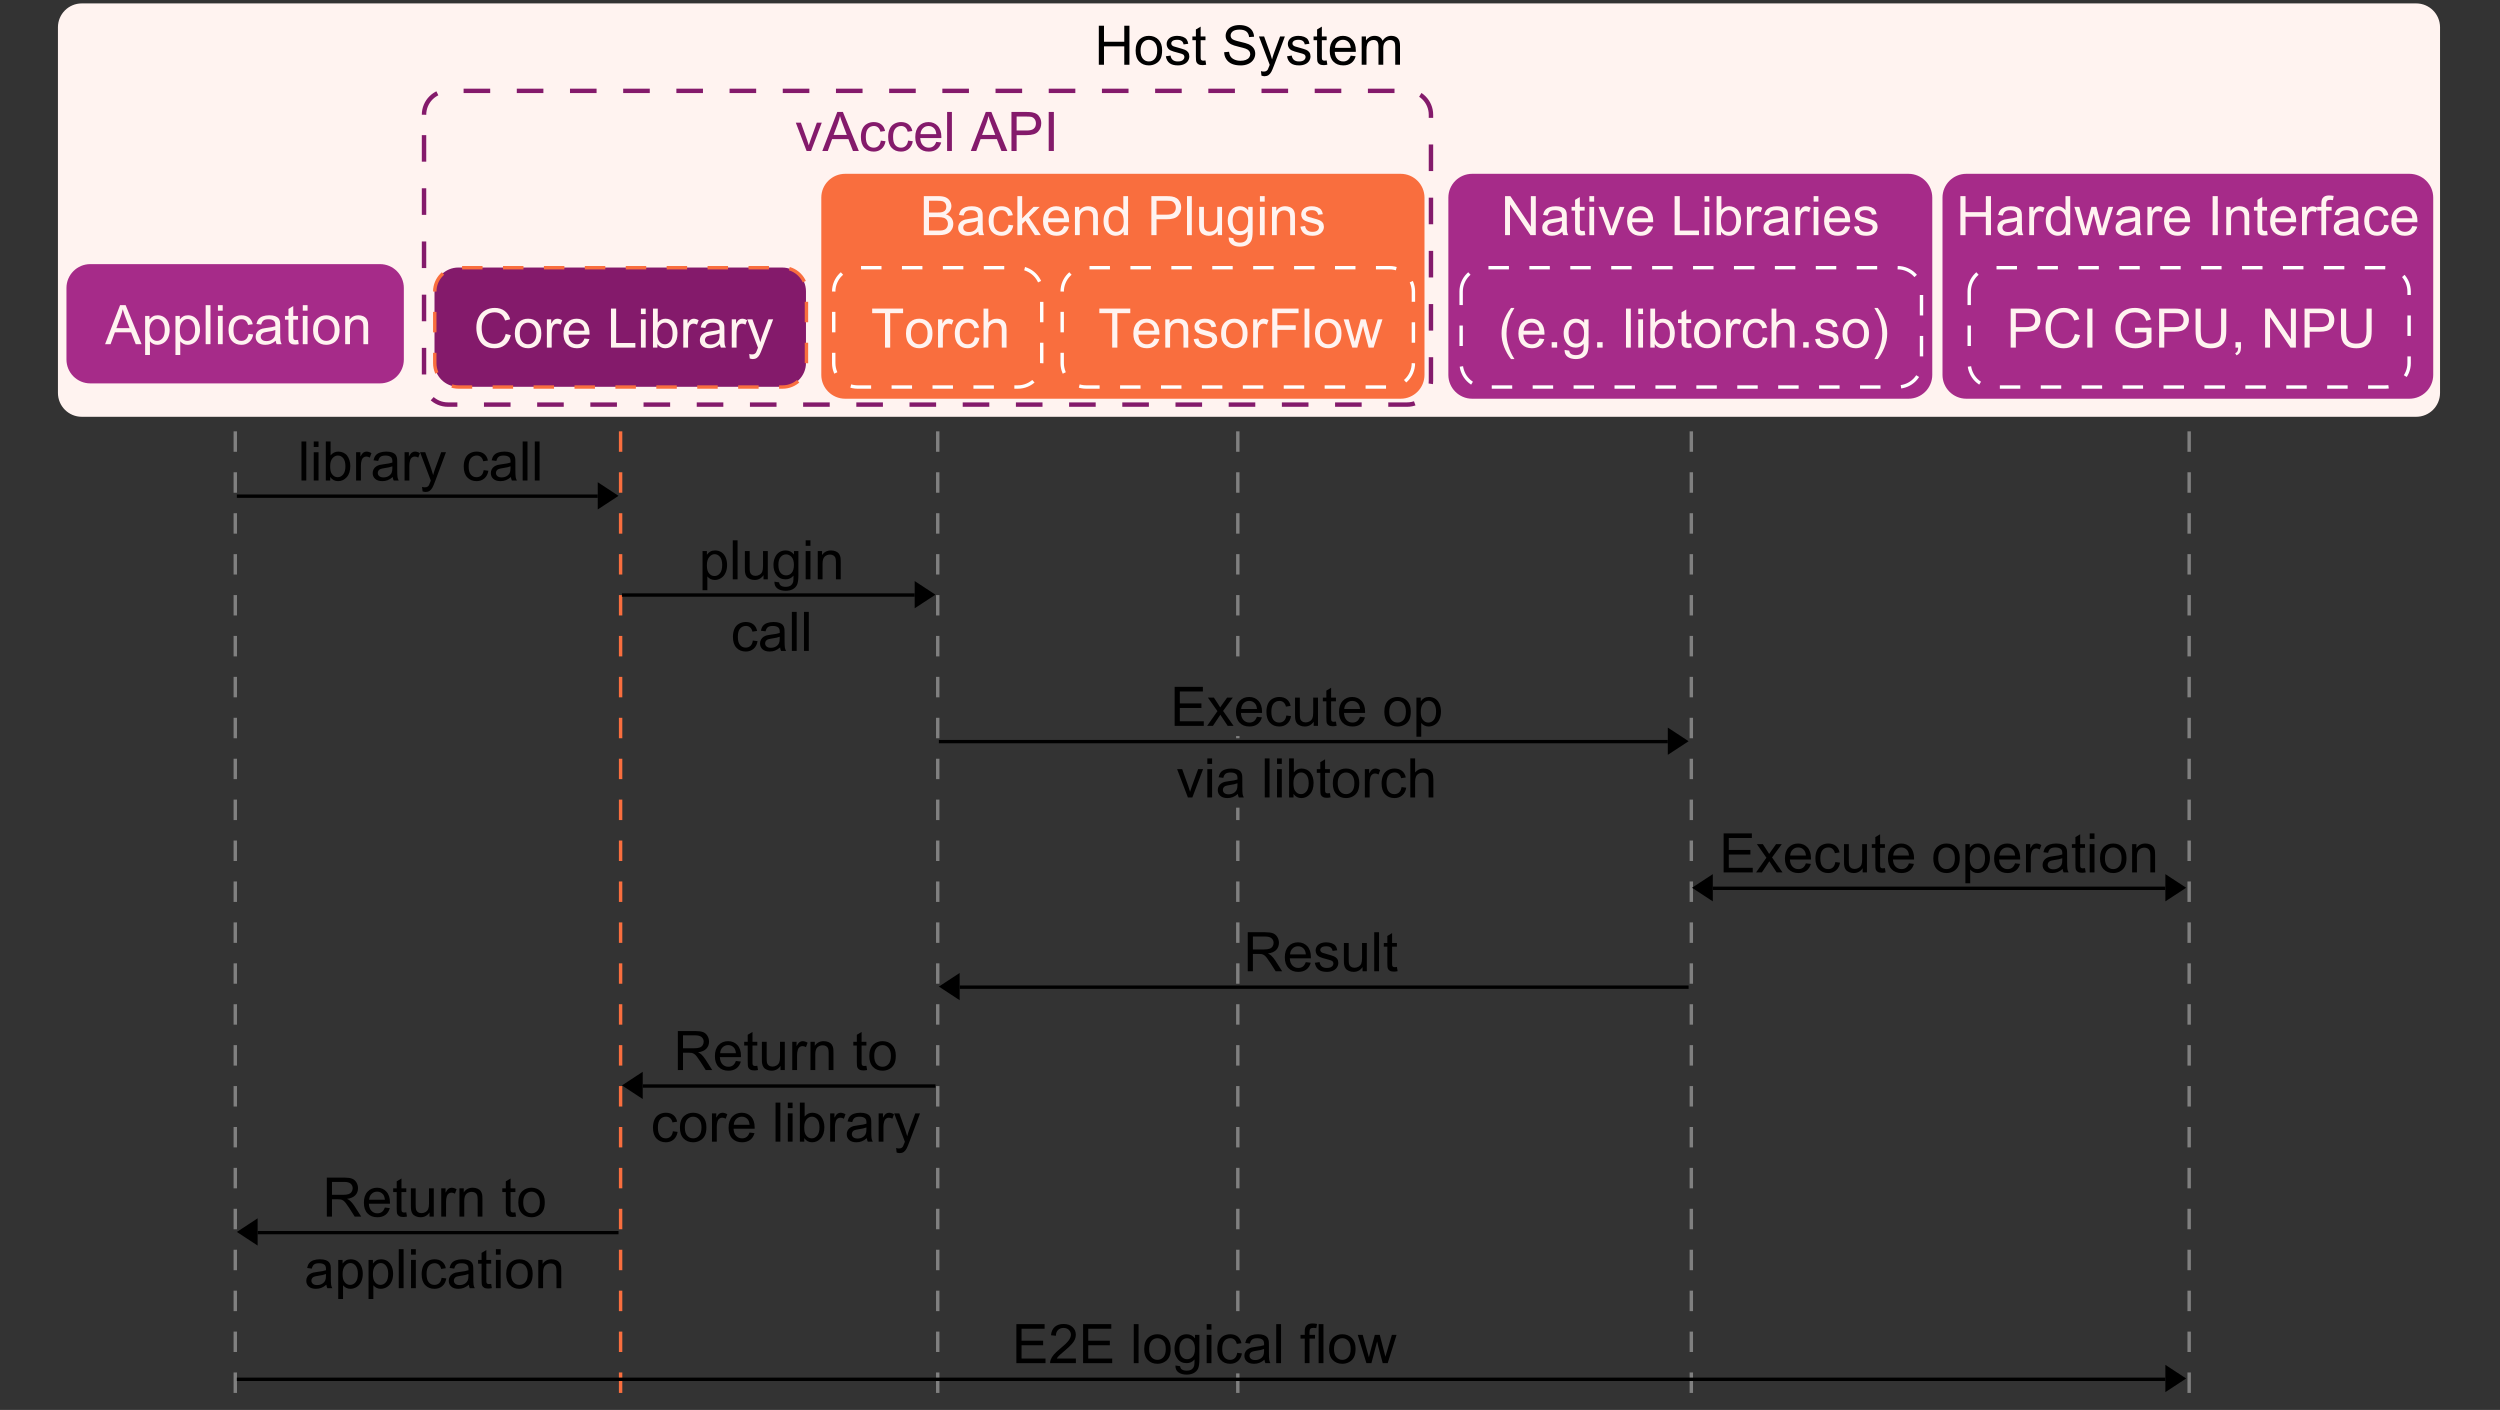 <?xml version="1.0" encoding="UTF-8"?>
<svg xmlns="http://www.w3.org/2000/svg" xmlns:xlink="http://www.w3.org/1999/xlink" width="555pt" height="313pt" viewBox="0 0 555 313" version="1.1">
<rect x="0" y="0" width="555" height="313" fill="#333333" stroke="none"/>
<defs>
<g>
<symbol overflow="visible" id="glyph0-0">
<path style="stroke:none;" d="M 1.512 0 L 1.512 -7.566 L 7.566 -7.566 L 7.566 0 Z M 1.703 -0.188 L 7.375 -0.188 L 7.375 -7.375 L 1.703 -7.375 Z M 1.703 -0.188 "/>
</symbol>
<symbol overflow="visible" id="glyph0-1">
<path style="stroke:none;" d="M 0.969 0 L 0.969 -8.664 L 2.117 -8.664 L 2.117 -5.105 L 6.621 -5.105 L 6.621 -8.664 L 7.766 -8.664 L 7.766 0 L 6.621 0 L 6.621 -4.086 L 2.117 -4.086 L 2.117 0 Z M 0.969 0 "/>
</symbol>
<symbol overflow="visible" id="glyph0-2">
<path style="stroke:none;" d="M 0.402 -3.137 C 0.398 -4.297 0.723 -5.16 1.371 -5.723 C 1.91 -6.184 2.566 -6.414 3.344 -6.418 C 4.207 -6.414 4.914 -6.133 5.461 -5.57 C 6.008 -5.004 6.281 -4.223 6.281 -3.227 C 6.281 -2.418 6.16 -1.781 5.918 -1.32 C 5.676 -0.852 5.32 -0.492 4.859 -0.242 C 4.395 0.016 3.891 0.141 3.344 0.141 C 2.465 0.141 1.754 -0.141 1.215 -0.703 C 0.668 -1.266 0.398 -2.074 0.402 -3.137 Z M 1.496 -3.137 C 1.492 -2.332 1.668 -1.73 2.02 -1.332 C 2.367 -0.93 2.809 -0.73 3.344 -0.734 C 3.871 -0.73 4.312 -0.934 4.664 -1.336 C 5.016 -1.734 5.191 -2.348 5.191 -3.176 C 5.191 -3.949 5.012 -4.535 4.66 -4.938 C 4.305 -5.336 3.867 -5.535 3.344 -5.539 C 2.809 -5.535 2.367 -5.336 2.02 -4.941 C 1.668 -4.539 1.492 -3.938 1.496 -3.137 Z M 1.496 -3.137 "/>
</symbol>
<symbol overflow="visible" id="glyph0-3">
<path style="stroke:none;" d="M 0.371 -1.875 L 1.426 -2.039 C 1.48 -1.617 1.645 -1.293 1.918 -1.07 C 2.184 -0.844 2.562 -0.73 3.051 -0.734 C 3.535 -0.73 3.898 -0.832 4.137 -1.031 C 4.371 -1.227 4.488 -1.457 4.492 -1.73 C 4.488 -1.969 4.383 -2.16 4.18 -2.301 C 4.031 -2.391 3.668 -2.512 3.09 -2.66 C 2.309 -2.855 1.77 -3.023 1.469 -3.172 C 1.164 -3.312 0.934 -3.512 0.781 -3.766 C 0.625 -4.02 0.551 -4.301 0.551 -4.609 C 0.551 -4.887 0.613 -5.145 0.742 -5.387 C 0.867 -5.621 1.043 -5.82 1.266 -5.98 C 1.43 -6.102 1.652 -6.203 1.941 -6.289 C 2.223 -6.371 2.531 -6.414 2.859 -6.418 C 3.352 -6.414 3.781 -6.344 4.156 -6.203 C 4.523 -6.059 4.801 -5.867 4.98 -5.629 C 5.16 -5.383 5.281 -5.059 5.348 -4.656 L 4.309 -4.516 C 4.258 -4.836 4.121 -5.086 3.898 -5.27 C 3.668 -5.449 3.348 -5.543 2.938 -5.543 C 2.445 -5.543 2.098 -5.461 1.891 -5.301 C 1.68 -5.137 1.574 -4.949 1.578 -4.734 C 1.574 -4.594 1.617 -4.469 1.707 -4.363 C 1.793 -4.246 1.93 -4.152 2.117 -4.078 C 2.219 -4.039 2.531 -3.945 3.055 -3.805 C 3.805 -3.602 4.332 -3.438 4.629 -3.312 C 4.926 -3.18 5.16 -2.996 5.332 -2.754 C 5.5 -2.508 5.582 -2.203 5.586 -1.844 C 5.582 -1.488 5.48 -1.152 5.273 -0.84 C 5.066 -0.523 4.766 -0.281 4.379 -0.113 C 3.984 0.059 3.543 0.141 3.055 0.141 C 2.234 0.141 1.613 -0.027 1.191 -0.367 C 0.762 -0.703 0.488 -1.207 0.371 -1.875 Z M 0.371 -1.875 "/>
</symbol>
<symbol overflow="visible" id="glyph0-4">
<path style="stroke:none;" d="M 3.121 -0.953 L 3.273 -0.012 C 2.973 0.051 2.703 0.082 2.469 0.082 C 2.078 0.082 1.781 0.023 1.57 -0.102 C 1.359 -0.219 1.207 -0.379 1.121 -0.582 C 1.031 -0.777 0.988 -1.199 0.992 -1.84 L 0.992 -5.449 L 0.211 -5.449 L 0.211 -6.277 L 0.992 -6.277 L 0.992 -7.832 L 2.051 -8.469 L 2.051 -6.277 L 3.121 -6.277 L 3.121 -5.449 L 2.051 -5.449 L 2.051 -1.777 C 2.051 -1.473 2.066 -1.277 2.105 -1.191 C 2.141 -1.102 2.203 -1.035 2.289 -0.984 C 2.371 -0.934 2.492 -0.906 2.652 -0.91 C 2.77 -0.906 2.926 -0.922 3.121 -0.953 Z M 3.121 -0.953 "/>
</symbol>
<symbol overflow="visible" id="glyph0-5">
<path style="stroke:none;" d=""/>
</symbol>
<symbol overflow="visible" id="glyph0-6">
<path style="stroke:none;" d="M 0.543 -2.785 L 1.625 -2.879 C 1.672 -2.441 1.793 -2.086 1.984 -1.809 C 2.168 -1.531 2.457 -1.309 2.855 -1.137 C 3.246 -0.965 3.691 -0.879 4.184 -0.879 C 4.621 -0.879 5.004 -0.941 5.34 -1.074 C 5.672 -1.199 5.922 -1.379 6.09 -1.609 C 6.25 -1.832 6.332 -2.078 6.336 -2.352 C 6.332 -2.621 6.254 -2.859 6.098 -3.062 C 5.938 -3.262 5.68 -3.434 5.32 -3.574 C 5.086 -3.664 4.57 -3.805 3.777 -3.996 C 2.977 -4.188 2.418 -4.367 2.105 -4.539 C 1.688 -4.754 1.379 -5.023 1.18 -5.344 C 0.973 -5.664 0.871 -6.023 0.875 -6.426 C 0.871 -6.859 0.996 -7.27 1.246 -7.652 C 1.492 -8.031 1.855 -8.316 2.336 -8.516 C 2.809 -8.711 3.34 -8.812 3.926 -8.812 C 4.566 -8.812 5.129 -8.707 5.621 -8.5 C 6.109 -8.293 6.488 -7.988 6.754 -7.586 C 7.016 -7.184 7.156 -6.73 7.18 -6.223 L 6.082 -6.141 C 6.02 -6.688 5.816 -7.098 5.48 -7.379 C 5.137 -7.656 4.637 -7.797 3.973 -7.801 C 3.277 -7.797 2.77 -7.672 2.453 -7.418 C 2.137 -7.164 1.98 -6.855 1.98 -6.5 C 1.98 -6.188 2.09 -5.934 2.316 -5.734 C 2.535 -5.531 3.113 -5.324 4.047 -5.117 C 4.977 -4.902 5.617 -4.719 5.965 -4.562 C 6.465 -4.328 6.836 -4.035 7.078 -3.68 C 7.32 -3.32 7.441 -2.906 7.441 -2.445 C 7.441 -1.98 7.309 -1.547 7.043 -1.141 C 6.777 -0.73 6.398 -0.414 5.906 -0.191 C 5.41 0.035 4.852 0.145 4.238 0.148 C 3.449 0.145 2.793 0.035 2.266 -0.195 C 1.734 -0.422 1.32 -0.766 1.02 -1.227 C 0.715 -1.68 0.555 -2.199 0.543 -2.785 Z M 0.543 -2.785 "/>
</symbol>
<symbol overflow="visible" id="glyph0-7">
<path style="stroke:none;" d="M 0.75 2.418 L 0.633 1.418 C 0.863 1.48 1.066 1.512 1.242 1.512 C 1.477 1.512 1.664 1.473 1.809 1.395 C 1.945 1.316 2.062 1.203 2.156 1.062 C 2.223 0.953 2.332 0.691 2.484 0.273 C 2.5 0.211 2.531 0.125 2.578 0.012 L 0.195 -6.277 L 1.34 -6.277 L 2.648 -2.641 C 2.816 -2.176 2.965 -1.691 3.102 -1.188 C 3.219 -1.676 3.367 -2.152 3.539 -2.617 L 4.883 -6.277 L 5.945 -6.277 L 3.559 0.105 C 3.301 0.793 3.102 1.266 2.961 1.531 C 2.766 1.879 2.551 2.137 2.309 2.301 C 2.066 2.461 1.773 2.543 1.438 2.547 C 1.227 2.543 1 2.5 0.75 2.418 Z M 0.75 2.418 "/>
</symbol>
<symbol overflow="visible" id="glyph0-8">
<path style="stroke:none;" d="M 5.094 -2.02 L 6.195 -1.887 C 6.016 -1.242 5.695 -0.742 5.23 -0.391 C 4.758 -0.035 4.16 0.141 3.434 0.141 C 2.516 0.141 1.785 -0.141 1.25 -0.707 C 0.707 -1.27 0.438 -2.062 0.441 -3.086 C 0.438 -4.137 0.711 -4.957 1.258 -5.543 C 1.801 -6.125 2.508 -6.414 3.375 -6.418 C 4.211 -6.414 4.895 -6.129 5.43 -5.559 C 5.961 -4.984 6.227 -4.18 6.23 -3.148 C 6.227 -3.082 6.227 -2.988 6.223 -2.867 L 1.543 -2.867 C 1.578 -2.172 1.773 -1.645 2.125 -1.281 C 2.473 -0.914 2.91 -0.73 3.441 -0.734 C 3.824 -0.73 4.156 -0.832 4.438 -1.039 C 4.711 -1.242 4.93 -1.57 5.094 -2.02 Z M 1.602 -3.742 L 5.105 -3.742 C 5.055 -4.27 4.922 -4.664 4.703 -4.93 C 4.363 -5.336 3.926 -5.543 3.387 -5.543 C 2.895 -5.543 2.48 -5.379 2.152 -5.051 C 1.816 -4.723 1.633 -4.285 1.602 -3.742 Z M 1.602 -3.742 "/>
</symbol>
<symbol overflow="visible" id="glyph0-9">
<path style="stroke:none;" d="M 0.797 0 L 0.797 -6.277 L 1.75 -6.277 L 1.75 -5.395 C 1.945 -5.699 2.207 -5.945 2.535 -6.137 C 2.859 -6.32 3.23 -6.414 3.652 -6.418 C 4.113 -6.414 4.496 -6.32 4.797 -6.129 C 5.09 -5.934 5.301 -5.664 5.426 -5.32 C 5.922 -6.051 6.566 -6.414 7.363 -6.418 C 7.984 -6.414 8.465 -6.242 8.801 -5.898 C 9.137 -5.551 9.305 -5.02 9.305 -4.309 L 9.305 0 L 8.246 0 L 8.246 -3.953 C 8.242 -4.379 8.207 -4.684 8.141 -4.871 C 8.07 -5.055 7.945 -5.207 7.766 -5.324 C 7.582 -5.438 7.371 -5.496 7.129 -5.496 C 6.684 -5.496 6.316 -5.348 6.027 -5.055 C 5.734 -4.762 5.59 -4.293 5.59 -3.648 L 5.59 0 L 4.527 0 L 4.527 -4.078 C 4.523 -4.551 4.438 -4.902 4.266 -5.141 C 4.094 -5.375 3.809 -5.496 3.418 -5.496 C 3.113 -5.496 2.836 -5.414 2.586 -5.258 C 2.328 -5.098 2.145 -4.867 2.031 -4.566 C 1.918 -4.262 1.863 -3.828 1.863 -3.258 L 1.863 0 Z M 0.797 0 "/>
</symbol>
<symbol overflow="visible" id="glyph0-10">
<path style="stroke:none;" d="M -0.02 0 L 3.309 -8.664 L 4.547 -8.664 L 8.09 0 L 6.785 0 L 5.773 -2.625 L 2.152 -2.625 L 1.199 0 Z M 2.484 -3.559 L 5.422 -3.559 L 4.516 -5.957 C 4.238 -6.684 4.035 -7.281 3.902 -7.754 C 3.789 -7.195 3.633 -6.645 3.434 -6.102 Z M 2.484 -3.559 "/>
</symbol>
<symbol overflow="visible" id="glyph0-11">
<path style="stroke:none;" d="M 0.797 2.406 L 0.797 -6.277 L 1.766 -6.277 L 1.766 -5.461 C 1.992 -5.781 2.25 -6.02 2.539 -6.18 C 2.824 -6.336 3.176 -6.414 3.586 -6.418 C 4.121 -6.414 4.594 -6.277 5.004 -6.004 C 5.414 -5.727 5.723 -5.336 5.934 -4.836 C 6.141 -4.332 6.246 -3.785 6.246 -3.188 C 6.246 -2.543 6.129 -1.961 5.898 -1.449 C 5.668 -0.934 5.332 -0.543 4.895 -0.27 C 4.453 0.004 3.992 0.141 3.512 0.141 C 3.152 0.141 2.836 0.066 2.555 -0.082 C 2.273 -0.23 2.043 -0.418 1.863 -0.648 L 1.863 2.406 Z M 1.762 -3.102 C 1.758 -2.289 1.922 -1.695 2.25 -1.312 C 2.578 -0.926 2.973 -0.73 3.441 -0.734 C 3.91 -0.73 4.316 -0.93 4.652 -1.332 C 4.988 -1.73 5.156 -2.352 5.16 -3.191 C 5.156 -3.988 4.992 -4.586 4.664 -4.988 C 4.336 -5.383 3.941 -5.582 3.488 -5.586 C 3.031 -5.582 2.633 -5.371 2.285 -4.949 C 1.934 -4.523 1.758 -3.906 1.762 -3.102 Z M 1.762 -3.102 "/>
</symbol>
<symbol overflow="visible" id="glyph0-12">
<path style="stroke:none;" d="M 0.773 0 L 0.773 -8.664 L 1.84 -8.664 L 1.84 0 Z M 0.773 0 "/>
</symbol>
<symbol overflow="visible" id="glyph0-13">
<path style="stroke:none;" d="M 0.805 -7.441 L 0.805 -8.664 L 1.867 -8.664 L 1.867 -7.441 Z M 0.805 0 L 0.805 -6.277 L 1.867 -6.277 L 1.867 0 Z M 0.805 0 "/>
</symbol>
<symbol overflow="visible" id="glyph0-14">
<path style="stroke:none;" d="M 4.895 -2.301 L 5.941 -2.164 C 5.824 -1.438 5.531 -0.875 5.062 -0.469 C 4.59 -0.062 4.012 0.141 3.328 0.141 C 2.469 0.141 1.777 -0.137 1.254 -0.699 C 0.73 -1.258 0.469 -2.062 0.473 -3.113 C 0.469 -3.789 0.582 -4.383 0.809 -4.895 C 1.035 -5.398 1.375 -5.781 1.836 -6.035 C 2.289 -6.289 2.789 -6.414 3.332 -6.418 C 4.012 -6.414 4.57 -6.242 5.004 -5.898 C 5.438 -5.551 5.715 -5.062 5.84 -4.434 L 4.805 -4.273 C 4.703 -4.691 4.527 -5.008 4.281 -5.223 C 4.027 -5.434 3.727 -5.543 3.375 -5.543 C 2.836 -5.543 2.398 -5.348 2.066 -4.965 C 1.73 -4.578 1.562 -3.973 1.566 -3.145 C 1.562 -2.297 1.727 -1.684 2.051 -1.305 C 2.371 -0.922 2.793 -0.73 3.316 -0.734 C 3.73 -0.73 4.078 -0.859 4.359 -1.117 C 4.641 -1.371 4.816 -1.766 4.895 -2.301 Z M 4.895 -2.301 "/>
</symbol>
<symbol overflow="visible" id="glyph0-15">
<path style="stroke:none;" d="M 4.895 -0.773 C 4.496 -0.438 4.117 -0.199 3.758 -0.066 C 3.391 0.074 3 0.141 2.582 0.141 C 1.891 0.141 1.359 -0.027 0.992 -0.363 C 0.617 -0.699 0.434 -1.129 0.438 -1.656 C 0.434 -1.961 0.504 -2.242 0.645 -2.496 C 0.785 -2.75 0.969 -2.953 1.195 -3.109 C 1.422 -3.262 1.676 -3.379 1.961 -3.457 C 2.168 -3.512 2.484 -3.562 2.906 -3.617 C 3.766 -3.715 4.398 -3.84 4.805 -3.984 C 4.809 -4.129 4.809 -4.219 4.812 -4.262 C 4.809 -4.691 4.707 -4.996 4.508 -5.176 C 4.234 -5.414 3.832 -5.535 3.297 -5.539 C 2.793 -5.535 2.422 -5.449 2.188 -5.273 C 1.945 -5.098 1.77 -4.785 1.66 -4.344 L 0.621 -4.484 C 0.715 -4.926 0.867 -5.285 1.086 -5.562 C 1.301 -5.836 1.617 -6.047 2.027 -6.195 C 2.434 -6.34 2.906 -6.414 3.453 -6.418 C 3.984 -6.414 4.422 -6.352 4.758 -6.227 C 5.094 -6.098 5.34 -5.941 5.496 -5.754 C 5.652 -5.562 5.762 -5.32 5.828 -5.031 C 5.863 -4.848 5.883 -4.52 5.883 -4.047 L 5.883 -2.629 C 5.883 -1.641 5.902 -1.016 5.949 -0.754 C 5.988 -0.488 6.078 -0.238 6.219 0 L 5.105 0 C 4.992 -0.219 4.922 -0.477 4.895 -0.773 Z M 4.805 -3.148 C 4.418 -2.988 3.836 -2.855 3.066 -2.75 C 2.625 -2.68 2.316 -2.609 2.137 -2.535 C 1.953 -2.453 1.812 -2.336 1.719 -2.188 C 1.617 -2.031 1.57 -1.863 1.57 -1.684 C 1.57 -1.395 1.676 -1.16 1.891 -0.973 C 2.105 -0.785 2.422 -0.691 2.836 -0.691 C 3.246 -0.691 3.609 -0.781 3.93 -0.961 C 4.246 -1.141 4.48 -1.383 4.633 -1.695 C 4.746 -1.934 4.805 -2.289 4.805 -2.762 Z M 4.805 -3.148 "/>
</symbol>
<symbol overflow="visible" id="glyph0-16">
<path style="stroke:none;" d="M 0.797 0 L 0.797 -6.277 L 1.754 -6.277 L 1.754 -5.383 C 2.211 -6.07 2.879 -6.414 3.754 -6.418 C 4.129 -6.414 4.477 -6.348 4.797 -6.215 C 5.113 -6.078 5.352 -5.898 5.508 -5.68 C 5.664 -5.453 5.773 -5.191 5.84 -4.895 C 5.875 -4.691 5.895 -4.348 5.898 -3.859 L 5.898 0 L 4.836 0 L 4.836 -3.816 C 4.832 -4.246 4.793 -4.57 4.711 -4.789 C 4.625 -5 4.477 -5.172 4.27 -5.305 C 4.055 -5.43 3.809 -5.496 3.527 -5.496 C 3.074 -5.496 2.684 -5.352 2.355 -5.062 C 2.027 -4.773 1.863 -4.227 1.863 -3.43 L 1.863 0 Z M 0.797 0 "/>
</symbol>
<symbol overflow="visible" id="glyph0-17">
<path style="stroke:none;" d="M 2.543 0 L 0.152 -6.277 L 1.277 -6.277 L 2.625 -2.52 C 2.77 -2.113 2.902 -1.691 3.027 -1.254 C 3.117 -1.582 3.25 -1.977 3.422 -2.445 L 4.816 -6.277 L 5.91 -6.277 L 3.535 0 Z M 2.543 0 "/>
</symbol>
<symbol overflow="visible" id="glyph0-18">
<path style="stroke:none;" d="M 0.934 0 L 0.934 -8.664 L 4.203 -8.664 C 4.773 -8.66 5.215 -8.633 5.52 -8.582 C 5.945 -8.508 6.301 -8.371 6.59 -8.176 C 6.875 -7.973 7.105 -7.695 7.285 -7.34 C 7.457 -6.98 7.547 -6.586 7.547 -6.16 C 7.547 -5.418 7.312 -4.797 6.844 -4.289 C 6.375 -3.777 5.527 -3.52 4.305 -3.523 L 2.082 -3.523 L 2.082 0 Z M 2.082 -4.547 L 4.32 -4.547 C 5.059 -4.547 5.586 -4.684 5.898 -4.957 C 6.207 -5.23 6.363 -5.617 6.367 -6.125 C 6.363 -6.484 6.27 -6.797 6.09 -7.055 C 5.902 -7.312 5.664 -7.48 5.367 -7.566 C 5.172 -7.613 4.812 -7.641 4.297 -7.641 L 2.082 -7.641 Z M 2.082 -4.547 "/>
</symbol>
<symbol overflow="visible" id="glyph0-19">
<path style="stroke:none;" d="M 1.129 0 L 1.129 -8.664 L 2.277 -8.664 L 2.277 0 Z M 1.129 0 "/>
</symbol>
<symbol overflow="visible" id="glyph0-20">
<path style="stroke:none;" d="M 7.117 -3.039 L 8.262 -2.75 C 8.02 -1.805 7.586 -1.086 6.965 -0.594 C 6.336 -0.098 5.574 0.145 4.676 0.148 C 3.738 0.145 2.977 -0.043 2.395 -0.422 C 1.809 -0.801 1.363 -1.352 1.059 -2.074 C 0.75 -2.793 0.598 -3.566 0.602 -4.398 C 0.598 -5.297 0.77 -6.082 1.117 -6.758 C 1.461 -7.426 1.953 -7.938 2.59 -8.289 C 3.227 -8.637 3.926 -8.812 4.691 -8.812 C 5.555 -8.812 6.285 -8.59 6.879 -8.148 C 7.469 -7.707 7.879 -7.086 8.113 -6.289 L 6.984 -6.023 C 6.781 -6.652 6.488 -7.109 6.109 -7.398 C 5.727 -7.684 5.246 -7.828 4.668 -7.832 C 4 -7.828 3.445 -7.668 3 -7.352 C 2.551 -7.031 2.234 -6.602 2.055 -6.066 C 1.871 -5.527 1.781 -4.973 1.785 -4.402 C 1.781 -3.66 1.887 -3.02 2.105 -2.473 C 2.316 -1.922 2.652 -1.508 3.109 -1.238 C 3.559 -0.965 4.051 -0.832 4.582 -0.832 C 5.223 -0.832 5.766 -1.016 6.211 -1.387 C 6.656 -1.758 6.957 -2.309 7.117 -3.039 Z M 7.117 -3.039 "/>
</symbol>
<symbol overflow="visible" id="glyph0-21">
<path style="stroke:none;" d="M 0.785 0 L 0.785 -6.277 L 1.742 -6.277 L 1.742 -5.324 C 1.984 -5.766 2.211 -6.059 2.418 -6.203 C 2.625 -6.344 2.852 -6.414 3.102 -6.418 C 3.457 -6.414 3.824 -6.301 4.195 -6.074 L 3.828 -5.09 C 3.566 -5.242 3.309 -5.32 3.051 -5.32 C 2.812 -5.32 2.602 -5.25 2.422 -5.109 C 2.234 -4.969 2.105 -4.773 2.027 -4.527 C 1.91 -4.148 1.852 -3.734 1.852 -3.285 L 1.852 0 Z M 0.785 0 "/>
</symbol>
<symbol overflow="visible" id="glyph0-22">
<path style="stroke:none;" d="M 0.887 0 L 0.887 -8.664 L 2.035 -8.664 L 2.035 -1.023 L 6.301 -1.023 L 6.301 0 Z M 0.887 0 "/>
</symbol>
<symbol overflow="visible" id="glyph0-23">
<path style="stroke:none;" d="M 1.777 0 L 0.793 0 L 0.793 -8.664 L 1.855 -8.664 L 1.855 -5.574 C 2.305 -6.133 2.879 -6.414 3.574 -6.418 C 3.961 -6.414 4.324 -6.336 4.672 -6.184 C 5.016 -6.027 5.301 -5.809 5.523 -5.527 C 5.742 -5.242 5.914 -4.902 6.043 -4.508 C 6.168 -4.109 6.234 -3.688 6.234 -3.234 C 6.234 -2.156 5.969 -1.324 5.438 -0.738 C 4.906 -0.152 4.266 0.141 3.523 0.141 C 2.777 0.141 2.195 -0.168 1.777 -0.785 Z M 1.766 -3.188 C 1.762 -2.434 1.867 -1.887 2.074 -1.555 C 2.41 -1.004 2.863 -0.73 3.434 -0.734 C 3.898 -0.73 4.301 -0.934 4.641 -1.34 C 4.977 -1.742 5.145 -2.344 5.148 -3.145 C 5.145 -3.961 4.98 -4.566 4.66 -4.957 C 4.332 -5.348 3.941 -5.543 3.48 -5.543 C 3.016 -5.543 2.613 -5.34 2.273 -4.938 C 1.934 -4.531 1.762 -3.949 1.766 -3.188 Z M 1.766 -3.188 "/>
</symbol>
<symbol overflow="visible" id="glyph0-24">
<path style="stroke:none;" d="M 0.887 0 L 0.887 -8.664 L 4.137 -8.664 C 4.797 -8.66 5.328 -8.574 5.73 -8.402 C 6.129 -8.227 6.441 -7.957 6.672 -7.594 C 6.895 -7.227 7.008 -6.844 7.012 -6.449 C 7.008 -6.078 6.906 -5.73 6.707 -5.402 C 6.504 -5.074 6.199 -4.809 5.797 -4.609 C 6.32 -4.453 6.727 -4.191 7.008 -3.824 C 7.289 -3.453 7.43 -3.016 7.43 -2.512 C 7.43 -2.102 7.344 -1.723 7.172 -1.379 C 7 -1.027 6.785 -0.758 6.535 -0.57 C 6.281 -0.379 5.969 -0.238 5.59 -0.145 C 5.207 -0.047 4.738 0 4.191 0 Z M 2.035 -5.023 L 3.906 -5.023 C 4.41 -5.02 4.773 -5.055 5 -5.125 C 5.289 -5.207 5.512 -5.352 5.66 -5.555 C 5.809 -5.754 5.883 -6.004 5.883 -6.312 C 5.883 -6.594 5.812 -6.848 5.676 -7.07 C 5.535 -7.285 5.336 -7.434 5.082 -7.52 C 4.824 -7.598 4.387 -7.641 3.766 -7.641 L 2.035 -7.641 Z M 2.035 -1.023 L 4.191 -1.023 C 4.559 -1.02 4.82 -1.031 4.973 -1.062 C 5.234 -1.109 5.453 -1.191 5.633 -1.301 C 5.805 -1.41 5.953 -1.57 6.07 -1.781 C 6.184 -1.992 6.238 -2.234 6.242 -2.512 C 6.238 -2.832 6.156 -3.113 5.992 -3.352 C 5.824 -3.59 5.594 -3.758 5.305 -3.855 C 5.008 -3.949 4.586 -3.996 4.035 -4 L 2.035 -4 Z M 2.035 -1.023 "/>
</symbol>
<symbol overflow="visible" id="glyph0-25">
<path style="stroke:none;" d="M 0.805 0 L 0.805 -8.664 L 1.867 -8.664 L 1.867 -3.723 L 4.387 -6.277 L 5.762 -6.277 L 3.363 -3.949 L 6.004 0 L 4.691 0 L 2.617 -3.211 L 1.867 -2.488 L 1.867 0 Z M 0.805 0 "/>
</symbol>
<symbol overflow="visible" id="glyph0-26">
<path style="stroke:none;" d="M 4.871 0 L 4.871 -0.793 C 4.469 -0.168 3.883 0.141 3.113 0.141 C 2.609 0.141 2.152 0.004 1.734 -0.273 C 1.312 -0.547 0.984 -0.93 0.758 -1.426 C 0.523 -1.918 0.41 -2.488 0.414 -3.133 C 0.41 -3.758 0.516 -4.324 0.727 -4.836 C 0.934 -5.344 1.246 -5.734 1.664 -6.008 C 2.082 -6.277 2.547 -6.414 3.066 -6.418 C 3.441 -6.414 3.781 -6.336 4.078 -6.18 C 4.375 -6.02 4.613 -5.812 4.801 -5.555 L 4.801 -8.664 L 5.855 -8.664 L 5.855 0 Z M 1.508 -3.133 C 1.504 -2.324 1.676 -1.723 2.016 -1.328 C 2.352 -0.93 2.75 -0.73 3.215 -0.734 C 3.68 -0.73 4.074 -0.922 4.398 -1.305 C 4.723 -1.684 4.887 -2.262 4.887 -3.043 C 4.887 -3.898 4.719 -4.531 4.391 -4.934 C 4.055 -5.336 3.648 -5.535 3.168 -5.539 C 2.691 -5.535 2.297 -5.344 1.98 -4.957 C 1.664 -4.57 1.504 -3.961 1.508 -3.133 Z M 1.508 -3.133 "/>
</symbol>
<symbol overflow="visible" id="glyph0-27">
<path style="stroke:none;" d="M 4.91 0 L 4.91 -0.922 C 4.422 -0.211 3.758 0.141 2.918 0.141 C 2.547 0.141 2.199 0.07 1.883 -0.07 C 1.559 -0.211 1.32 -0.387 1.168 -0.605 C 1.008 -0.816 0.898 -1.082 0.84 -1.395 C 0.793 -1.602 0.773 -1.93 0.773 -2.387 L 0.773 -6.277 L 1.84 -6.277 L 1.84 -2.797 C 1.84 -2.234 1.859 -1.859 1.902 -1.672 C 1.969 -1.391 2.109 -1.172 2.328 -1.012 C 2.539 -0.852 2.809 -0.773 3.133 -0.773 C 3.449 -0.773 3.75 -0.855 4.031 -1.02 C 4.309 -1.184 4.504 -1.406 4.625 -1.688 C 4.738 -1.969 4.797 -2.375 4.801 -2.914 L 4.801 -6.277 L 5.863 -6.277 L 5.863 0 Z M 4.91 0 "/>
</symbol>
<symbol overflow="visible" id="glyph0-28">
<path style="stroke:none;" d="M 0.602 0.52 L 1.637 0.672 C 1.676 0.988 1.797 1.223 1.996 1.371 C 2.258 1.566 2.617 1.664 3.078 1.668 C 3.566 1.664 3.949 1.566 4.219 1.371 C 4.484 1.172 4.664 0.895 4.766 0.543 C 4.816 0.324 4.844 -0.129 4.84 -0.82 C 4.375 -0.273 3.793 0 3.102 0 C 2.234 0 1.566 -0.309 1.098 -0.934 C 0.621 -1.551 0.387 -2.301 0.391 -3.176 C 0.387 -3.773 0.496 -4.324 0.715 -4.832 C 0.93 -5.336 1.242 -5.727 1.656 -6.004 C 2.066 -6.277 2.551 -6.414 3.109 -6.418 C 3.848 -6.414 4.457 -6.117 4.941 -5.52 L 4.941 -6.277 L 5.922 -6.277 L 5.922 -0.852 C 5.918 0.125 5.816 0.812 5.621 1.227 C 5.418 1.633 5.105 1.957 4.676 2.191 C 4.246 2.426 3.715 2.543 3.086 2.547 C 2.332 2.543 1.727 2.375 1.27 2.039 C 0.805 1.703 0.582 1.195 0.602 0.52 Z M 1.484 -3.25 C 1.48 -2.426 1.645 -1.824 1.973 -1.445 C 2.297 -1.066 2.707 -0.879 3.203 -0.879 C 3.691 -0.879 4.102 -1.066 4.434 -1.441 C 4.762 -1.816 4.926 -2.406 4.93 -3.215 C 4.926 -3.98 4.758 -4.559 4.418 -4.953 C 4.074 -5.34 3.664 -5.535 3.188 -5.539 C 2.711 -5.535 2.309 -5.344 1.98 -4.961 C 1.648 -4.574 1.48 -4.004 1.484 -3.25 Z M 1.484 -3.25 "/>
</symbol>
<symbol overflow="visible" id="glyph0-29">
<path style="stroke:none;" d="M 3.137 0 L 3.137 -7.641 L 0.285 -7.641 L 0.285 -8.664 L 7.152 -8.664 L 7.152 -7.641 L 4.285 -7.641 L 4.285 0 Z M 3.137 0 "/>
</symbol>
<symbol overflow="visible" id="glyph0-30">
<path style="stroke:none;" d="M 0.797 0 L 0.797 -8.664 L 1.863 -8.664 L 1.863 -5.555 C 2.355 -6.129 2.98 -6.414 3.742 -6.418 C 4.203 -6.414 4.605 -6.324 4.953 -6.145 C 5.293 -5.961 5.539 -5.707 5.688 -5.383 C 5.832 -5.059 5.906 -4.59 5.91 -3.977 L 5.91 0 L 4.848 0 L 4.848 -3.977 C 4.844 -4.508 4.73 -4.895 4.5 -5.141 C 4.27 -5.379 3.941 -5.5 3.523 -5.504 C 3.203 -5.5 2.906 -5.418 2.633 -5.258 C 2.352 -5.09 2.156 -4.867 2.039 -4.59 C 1.922 -4.309 1.863 -3.926 1.863 -3.434 L 1.863 0 Z M 0.797 0 "/>
</symbol>
<symbol overflow="visible" id="glyph0-31">
<path style="stroke:none;" d="M 0.992 0 L 0.992 -8.664 L 6.84 -8.664 L 6.84 -7.641 L 2.141 -7.641 L 2.141 -4.957 L 6.207 -4.957 L 6.207 -3.938 L 2.141 -3.938 L 2.141 0 Z M 0.992 0 "/>
</symbol>
<symbol overflow="visible" id="glyph0-32">
<path style="stroke:none;" d="M 1.957 0 L 0.035 -6.277 L 1.137 -6.277 L 2.133 -2.652 L 2.508 -1.305 C 2.523 -1.371 2.629 -1.805 2.832 -2.602 L 3.828 -6.277 L 4.922 -6.277 L 5.863 -2.637 L 6.176 -1.438 L 6.535 -2.648 L 7.613 -6.277 L 8.648 -6.277 L 6.684 0 L 5.578 0 L 4.582 -3.758 L 4.34 -4.828 L 3.066 0 Z M 1.957 0 "/>
</symbol>
<symbol overflow="visible" id="glyph0-33">
<path style="stroke:none;" d="M 0.922 0 L 0.922 -8.664 L 2.098 -8.664 L 6.648 -1.863 L 6.648 -8.664 L 7.75 -8.664 L 7.75 0 L 6.574 0 L 2.02 -6.809 L 2.02 0 Z M 0.922 0 "/>
</symbol>
<symbol overflow="visible" id="glyph0-34">
<path style="stroke:none;" d="M 2.832 2.547 C 2.238 1.805 1.742 0.941 1.34 -0.051 C 0.934 -1.043 0.73 -2.07 0.734 -3.137 C 0.73 -4.074 0.883 -4.973 1.188 -5.832 C 1.539 -6.824 2.086 -7.82 2.832 -8.812 L 3.594 -8.812 C 3.113 -7.992 2.801 -7.406 2.648 -7.059 C 2.406 -6.512 2.215 -5.945 2.082 -5.355 C 1.91 -4.617 1.828 -3.875 1.828 -3.133 C 1.828 -1.234 2.414 0.656 3.594 2.547 Z M 2.832 2.547 "/>
</symbol>
<symbol overflow="visible" id="glyph0-35">
<path style="stroke:none;" d="M 1.098 0 L 1.098 -1.211 L 2.312 -1.211 L 2.312 0 Z M 1.098 0 "/>
</symbol>
<symbol overflow="visible" id="glyph0-36">
<path style="stroke:none;" d="M 1.496 2.547 L 0.734 2.547 C 1.906 0.656 2.496 -1.234 2.5 -3.133 C 2.496 -3.871 2.41 -4.605 2.246 -5.336 C 2.109 -5.926 1.922 -6.492 1.684 -7.039 C 1.527 -7.391 1.211 -7.984 0.734 -8.812 L 1.496 -8.812 C 2.23 -7.82 2.777 -6.824 3.137 -5.832 C 3.438 -4.973 3.59 -4.074 3.594 -3.137 C 3.59 -2.07 3.387 -1.043 2.98 -0.051 C 2.57 0.941 2.074 1.805 1.496 2.547 Z M 1.496 2.547 "/>
</symbol>
<symbol overflow="visible" id="glyph0-37">
<path style="stroke:none;" d="M 1.051 0 L 1.051 -5.449 L 0.113 -5.449 L 0.113 -6.277 L 1.051 -6.277 L 1.051 -6.945 C 1.047 -7.363 1.086 -7.676 1.164 -7.883 C 1.262 -8.156 1.441 -8.383 1.703 -8.555 C 1.961 -8.727 2.324 -8.812 2.789 -8.812 C 3.086 -8.812 3.414 -8.777 3.781 -8.707 L 3.625 -7.777 C 3.402 -7.812 3.191 -7.832 2.996 -7.836 C 2.668 -7.832 2.441 -7.766 2.309 -7.629 C 2.176 -7.488 2.109 -7.23 2.109 -6.855 L 2.109 -6.277 L 3.332 -6.277 L 3.332 -5.449 L 2.109 -5.449 L 2.109 0 Z M 1.051 0 "/>
</symbol>
<symbol overflow="visible" id="glyph0-38">
<path style="stroke:none;" d="M 4.988 -3.398 L 4.988 -4.414 L 8.66 -4.422 L 8.66 -1.207 C 8.094 -0.754 7.512 -0.414 6.914 -0.191 C 6.312 0.035 5.695 0.145 5.07 0.148 C 4.215 0.145 3.441 -0.035 2.75 -0.398 C 2.051 -0.762 1.527 -1.289 1.176 -1.98 C 0.82 -2.668 0.645 -3.438 0.645 -4.293 C 0.645 -5.133 0.82 -5.918 1.172 -6.652 C 1.523 -7.379 2.031 -7.922 2.695 -8.281 C 3.355 -8.633 4.117 -8.812 4.984 -8.812 C 5.605 -8.812 6.172 -8.711 6.68 -8.508 C 7.188 -8.305 7.582 -8.02 7.871 -7.66 C 8.156 -7.293 8.375 -6.82 8.527 -6.242 L 7.496 -5.957 C 7.363 -6.398 7.203 -6.746 7.008 -6.996 C 6.812 -7.246 6.535 -7.445 6.18 -7.602 C 5.82 -7.75 5.422 -7.828 4.988 -7.832 C 4.461 -7.828 4.008 -7.746 3.629 -7.59 C 3.242 -7.426 2.934 -7.219 2.703 -6.961 C 2.465 -6.703 2.285 -6.418 2.156 -6.105 C 1.938 -5.566 1.828 -4.984 1.828 -4.363 C 1.828 -3.586 1.961 -2.938 2.227 -2.422 C 2.492 -1.898 2.879 -1.516 3.387 -1.266 C 3.895 -1.012 4.434 -0.883 5.008 -0.887 C 5.5 -0.883 5.984 -0.98 6.457 -1.172 C 6.93 -1.363 7.289 -1.566 7.535 -1.785 L 7.535 -3.398 Z M 4.988 -3.398 "/>
</symbol>
<symbol overflow="visible" id="glyph0-39">
<path style="stroke:none;" d="M 6.621 -8.664 L 7.766 -8.664 L 7.766 -3.66 C 7.762 -2.785 7.664 -2.094 7.469 -1.582 C 7.27 -1.07 6.914 -0.652 6.402 -0.332 C 5.887 -0.012 5.211 0.145 4.379 0.148 C 3.566 0.145 2.902 0.008 2.387 -0.27 C 1.867 -0.551 1.5 -0.953 1.281 -1.484 C 1.059 -2.012 0.949 -2.738 0.953 -3.66 L 0.953 -8.664 L 2.098 -8.664 L 2.098 -3.664 C 2.098 -2.906 2.168 -2.352 2.309 -2 C 2.449 -1.641 2.688 -1.367 3.027 -1.176 C 3.367 -0.98 3.785 -0.883 4.277 -0.887 C 5.121 -0.883 5.723 -1.074 6.082 -1.461 C 6.441 -1.84 6.621 -2.574 6.621 -3.664 Z M 6.621 -8.664 "/>
</symbol>
<symbol overflow="visible" id="glyph0-40">
<path style="stroke:none;" d="M 1.074 0 L 1.074 -1.211 L 2.289 -1.211 L 2.289 0 C 2.285 0.445 2.207 0.805 2.051 1.078 C 1.895 1.352 1.645 1.562 1.301 1.715 L 1.004 1.258 C 1.223 1.156 1.391 1.012 1.5 0.824 C 1.605 0.633 1.664 0.359 1.68 0 Z M 1.074 0 "/>
</symbol>
<symbol overflow="visible" id="glyph0-41">
<path style="stroke:none;" d="M 0.957 0 L 0.957 -8.664 L 7.223 -8.664 L 7.223 -7.641 L 2.105 -7.641 L 2.105 -4.988 L 6.898 -4.988 L 6.898 -3.973 L 2.105 -3.973 L 2.105 -1.023 L 7.422 -1.023 L 7.422 0 Z M 0.957 0 "/>
</symbol>
<symbol overflow="visible" id="glyph0-42">
<path style="stroke:none;" d="M 0.09 0 L 2.383 -3.262 L 0.262 -6.277 L 1.59 -6.277 L 2.555 -4.805 C 2.734 -4.523 2.879 -4.289 2.992 -4.102 C 3.16 -4.359 3.32 -4.59 3.469 -4.793 L 4.527 -6.277 L 5.797 -6.277 L 3.629 -3.32 L 5.965 0 L 4.656 0 L 3.367 -1.949 L 3.027 -2.477 L 1.379 0 Z M 0.09 0 "/>
</symbol>
<symbol overflow="visible" id="glyph0-43">
<path style="stroke:none;" d="M 0.953 0 L 0.953 -8.664 L 4.793 -8.664 C 5.566 -8.66 6.152 -8.582 6.555 -8.43 C 6.953 -8.273 7.273 -8 7.516 -7.605 C 7.754 -7.211 7.875 -6.773 7.879 -6.301 C 7.875 -5.684 7.676 -5.168 7.281 -4.746 C 6.879 -4.324 6.266 -4.055 5.438 -3.941 C 5.742 -3.793 5.973 -3.648 6.129 -3.512 C 6.465 -3.199 6.781 -2.816 7.082 -2.359 L 8.59 0 L 7.145 0 L 6 -1.801 C 5.664 -2.316 5.387 -2.715 5.172 -2.996 C 4.953 -3.27 4.758 -3.465 4.59 -3.574 C 4.414 -3.684 4.242 -3.758 4.066 -3.805 C 3.934 -3.828 3.719 -3.844 3.43 -3.848 L 2.098 -3.848 L 2.098 0 Z M 2.098 -4.84 L 4.562 -4.84 C 5.082 -4.84 5.492 -4.891 5.789 -5 C 6.086 -5.105 6.309 -5.281 6.465 -5.523 C 6.613 -5.762 6.691 -6.02 6.695 -6.301 C 6.691 -6.707 6.543 -7.043 6.25 -7.309 C 5.949 -7.57 5.48 -7.703 4.84 -7.707 L 2.098 -7.707 Z M 2.098 -4.84 "/>
</symbol>
<symbol overflow="visible" id="glyph0-44">
<path style="stroke:none;" d="M 6.094 -1.023 L 6.094 0 L 0.367 0 C 0.355 -0.254 0.398 -0.5 0.492 -0.738 C 0.637 -1.129 0.867 -1.512 1.191 -1.891 C 1.508 -2.266 1.973 -2.703 2.582 -3.203 C 3.523 -3.973 4.16 -4.586 4.492 -5.039 C 4.82 -5.488 4.984 -5.914 4.988 -6.32 C 4.984 -6.738 4.836 -7.094 4.535 -7.383 C 4.234 -7.672 3.84 -7.816 3.355 -7.82 C 2.844 -7.816 2.434 -7.664 2.129 -7.359 C 1.816 -7.051 1.66 -6.625 1.66 -6.082 L 0.566 -6.195 C 0.641 -7.008 0.922 -7.629 1.41 -8.059 C 1.898 -8.48 2.555 -8.695 3.379 -8.699 C 4.211 -8.695 4.871 -8.465 5.355 -8.008 C 5.84 -7.543 6.082 -6.973 6.082 -6.293 C 6.082 -5.945 6.008 -5.602 5.867 -5.27 C 5.723 -4.934 5.488 -4.582 5.16 -4.215 C 4.828 -3.84 4.281 -3.332 3.523 -2.688 C 2.883 -2.152 2.473 -1.789 2.293 -1.598 C 2.105 -1.406 1.957 -1.215 1.844 -1.023 Z M 6.094 -1.023 "/>
</symbol>
</g>
<clipPath id="clip1">
  <path d="M 51 91.77 L 53 91.77 L 53 95.324 L 51 95.324 Z M 51 95.324 L 53 95.324 L 53 108.941 L 51 108.941 Z M 51 108.941 L 53 108.941 L 53 117.266 L 51 117.266 Z M 51 117.266 L 53 117.266 L 53 130.883 L 51 130.883 Z M 51 130.883 L 53 130.883 L 53 133.152 L 51 133.152 Z M 51 133.152 L 53 133.152 L 53 146.77 L 51 146.77 Z M 51 146.77 L 53 146.77 L 53 149.797 L 51 149.797 Z M 51 149.797 L 53 149.797 L 53 163.414 L 51 163.414 Z M 51 163.414 L 53 163.414 L 53 165.684 L 51 165.684 Z M 51 165.684 L 53 165.684 L 53 179.301 L 51 179.301 Z M 51 179.301 L 53 179.301 L 53 182.328 L 51 182.328 Z M 51 182.328 L 53 182.328 L 53 195.945 L 51 195.945 Z M 51 195.945 L 53 195.945 L 53 204.27 L 51 204.27 Z M 51 204.27 L 53 204.27 L 53 217.887 L 51 217.887 Z M 51 217.887 L 53 217.887 L 53 226.207 L 51 226.207 Z M 51 226.207 L 53 226.207 L 53 239.824 L 51 239.824 Z M 51 239.824 L 53 239.824 L 53 242.098 L 51 242.098 Z M 51 242.098 L 53 242.098 L 53 255.715 L 51 255.715 Z M 51 255.715 L 53 255.715 L 53 258.738 L 51 258.738 Z M 51 258.738 L 53 258.738 L 53 272.359 L 51 272.359 Z M 51 272.359 L 53 272.359 L 53 274.629 L 51 274.629 Z M 51 274.629 L 53 274.629 L 53 288.246 L 51 288.246 Z M 51 288.246 L 53 288.246 L 53 291.27 L 51 291.27 Z M 51 291.27 L 53 291.27 L 53 304.891 L 51 304.891 Z M 51 304.891 L 53 304.891 L 53 313 L 51 313 Z M 51 304.891 "/>
</clipPath>
<clipPath id="clip2">
  <path d="M 137 91.77 L 139 91.77 L 139 95.324 L 137 95.324 Z M 137 95.324 L 139 95.324 L 139 108.941 L 137 108.941 Z M 137 108.941 L 139 108.941 L 139 117.266 L 137 117.266 Z M 137 117.266 L 139 117.266 L 139 130.883 L 137 130.883 Z M 137 130.883 L 139 130.883 L 139 133.152 L 137 133.152 Z M 137 133.152 L 139 133.152 L 139 146.77 L 137 146.77 Z M 137 146.77 L 139 146.77 L 139 149.797 L 137 149.797 Z M 137 149.797 L 139 149.797 L 139 163.414 L 137 163.414 Z M 137 163.414 L 139 163.414 L 139 165.684 L 137 165.684 Z M 137 165.684 L 139 165.684 L 139 179.301 L 137 179.301 Z M 137 179.301 L 139 179.301 L 139 182.328 L 137 182.328 Z M 137 182.328 L 139 182.328 L 139 195.945 L 137 195.945 Z M 137 195.945 L 139 195.945 L 139 204.27 L 137 204.27 Z M 137 204.27 L 139 204.27 L 139 217.887 L 137 217.887 Z M 137 217.887 L 139 217.887 L 139 226.207 L 137 226.207 Z M 137 226.207 L 139 226.207 L 139 239.824 L 137 239.824 Z M 137 239.824 L 139 239.824 L 139 242.098 L 137 242.098 Z M 137 242.098 L 139 242.098 L 139 255.715 L 137 255.715 Z M 137 255.715 L 139 255.715 L 139 258.738 L 137 258.738 Z M 137 258.738 L 139 258.738 L 139 272.359 L 137 272.359 Z M 137 272.359 L 139 272.359 L 139 274.629 L 137 274.629 Z M 137 274.629 L 139 274.629 L 139 288.246 L 137 288.246 Z M 137 288.246 L 139 288.246 L 139 291.27 L 137 291.27 Z M 137 291.27 L 139 291.27 L 139 304.891 L 137 304.891 Z M 137 304.891 L 139 304.891 L 139 313 L 137 313 Z M 137 304.891 "/>
</clipPath>
<clipPath id="clip3">
  <path d="M 207 91.77 L 209 91.77 L 209 95.324 L 207 95.324 Z M 207 95.324 L 209 95.324 L 209 108.941 L 207 108.941 Z M 207 108.941 L 209 108.941 L 209 117.266 L 207 117.266 Z M 207 117.266 L 209 117.266 L 209 130.883 L 207 130.883 Z M 207 130.883 L 209 130.883 L 209 133.152 L 207 133.152 Z M 207 133.152 L 209 133.152 L 209 146.77 L 207 146.77 Z M 207 146.77 L 209 146.77 L 209 149.797 L 207 149.797 Z M 207 149.797 L 209 149.797 L 209 163.414 L 207 163.414 Z M 207 163.414 L 209 163.414 L 209 165.684 L 207 165.684 Z M 207 165.684 L 209 165.684 L 209 179.301 L 207 179.301 Z M 207 179.301 L 209 179.301 L 209 182.328 L 207 182.328 Z M 207 182.328 L 209 182.328 L 209 195.945 L 207 195.945 Z M 207 195.945 L 209 195.945 L 209 204.27 L 207 204.27 Z M 207 204.27 L 209 204.27 L 209 217.887 L 207 217.887 Z M 207 217.887 L 209 217.887 L 209 226.207 L 207 226.207 Z M 207 226.207 L 209 226.207 L 209 239.824 L 207 239.824 Z M 207 239.824 L 209 239.824 L 209 242.098 L 207 242.098 Z M 207 242.098 L 209 242.098 L 209 255.715 L 207 255.715 Z M 207 255.715 L 209 255.715 L 209 258.738 L 207 258.738 Z M 207 258.738 L 209 258.738 L 209 272.359 L 207 272.359 Z M 207 272.359 L 209 272.359 L 209 274.629 L 207 274.629 Z M 207 274.629 L 209 274.629 L 209 288.246 L 207 288.246 Z M 207 288.246 L 209 288.246 L 209 291.27 L 207 291.27 Z M 207 291.27 L 209 291.27 L 209 304.891 L 207 304.891 Z M 207 304.891 L 209 304.891 L 209 313 L 207 313 Z M 207 304.891 "/>
</clipPath>
<clipPath id="clip4">
  <path d="M 274 91.77 L 276 91.77 L 276 95.324 L 274 95.324 Z M 274 95.324 L 276 95.324 L 276 108.941 L 274 108.941 Z M 274 108.941 L 276 108.941 L 276 117.266 L 274 117.266 Z M 274 117.266 L 276 117.266 L 276 130.883 L 274 130.883 Z M 274 130.883 L 276 130.883 L 276 133.152 L 274 133.152 Z M 274 133.152 L 276 133.152 L 276 146.77 L 274 146.77 Z M 274 146.77 L 276 146.77 L 276 149.797 L 274 149.797 Z M 274 163.414 L 276 163.414 L 276 165.684 L 274 165.684 Z M 274 179.301 L 276 179.301 L 276 182.328 L 274 182.328 Z M 274 182.328 L 276 182.328 L 276 195.945 L 274 195.945 Z M 274 195.945 L 276 195.945 L 276 204.27 L 274 204.27 Z M 274 204.27 L 276 204.27 L 276 217.887 L 274 217.887 Z M 274 217.887 L 276 217.887 L 276 226.207 L 274 226.207 Z M 274 226.207 L 276 226.207 L 276 239.824 L 274 239.824 Z M 274 239.824 L 276 239.824 L 276 242.098 L 274 242.098 Z M 274 242.098 L 276 242.098 L 276 255.715 L 274 255.715 Z M 274 255.715 L 276 255.715 L 276 258.738 L 274 258.738 Z M 274 258.738 L 276 258.738 L 276 272.359 L 274 272.359 Z M 274 272.359 L 276 272.359 L 276 274.629 L 274 274.629 Z M 274 274.629 L 276 274.629 L 276 288.246 L 274 288.246 Z M 274 288.246 L 276 288.246 L 276 291.27 L 274 291.27 Z M 274 304.891 L 276 304.891 L 276 313 L 274 313 Z M 274 304.891 "/>
</clipPath>
<clipPath id="clip5">
  <path d="M 374 91.77 L 376 91.77 L 376 95.324 L 374 95.324 Z M 374 95.324 L 376 95.324 L 376 108.941 L 374 108.941 Z M 374 108.941 L 376 108.941 L 376 117.266 L 374 117.266 Z M 374 117.266 L 376 117.266 L 376 130.883 L 374 130.883 Z M 374 130.883 L 376 130.883 L 376 133.152 L 374 133.152 Z M 374 133.152 L 376 133.152 L 376 146.77 L 374 146.77 Z M 374 146.77 L 376 146.77 L 376 149.797 L 374 149.797 Z M 374 149.797 L 376 149.797 L 376 163.414 L 374 163.414 Z M 374 163.414 L 376 163.414 L 376 165.684 L 374 165.684 Z M 374 165.684 L 376 165.684 L 376 179.301 L 374 179.301 Z M 374 179.301 L 376 179.301 L 376 182.328 L 374 182.328 Z M 374 182.328 L 376 182.328 L 376 195.945 L 374 195.945 Z M 374 195.945 L 376 195.945 L 376 204.27 L 374 204.27 Z M 374 204.27 L 376 204.27 L 376 217.887 L 374 217.887 Z M 374 217.887 L 376 217.887 L 376 226.207 L 374 226.207 Z M 374 226.207 L 376 226.207 L 376 239.824 L 374 239.824 Z M 374 239.824 L 376 239.824 L 376 242.098 L 374 242.098 Z M 374 242.098 L 376 242.098 L 376 255.715 L 374 255.715 Z M 374 255.715 L 376 255.715 L 376 258.738 L 374 258.738 Z M 374 258.738 L 376 258.738 L 376 272.359 L 374 272.359 Z M 374 272.359 L 376 272.359 L 376 274.629 L 374 274.629 Z M 374 274.629 L 376 274.629 L 376 288.246 L 374 288.246 Z M 374 288.246 L 376 288.246 L 376 291.27 L 374 291.27 Z M 374 291.27 L 376 291.27 L 376 304.891 L 374 304.891 Z M 374 304.891 L 376 304.891 L 376 313 L 374 313 Z M 374 304.891 "/>
</clipPath>
<clipPath id="clip6">
  <path d="M 485 91.77 L 487 91.77 L 487 95.324 L 485 95.324 Z M 485 95.324 L 487 95.324 L 487 108.941 L 485 108.941 Z M 485 108.941 L 487 108.941 L 487 117.266 L 485 117.266 Z M 485 117.266 L 487 117.266 L 487 130.883 L 485 130.883 Z M 485 130.883 L 487 130.883 L 487 133.152 L 485 133.152 Z M 485 133.152 L 487 133.152 L 487 146.77 L 485 146.77 Z M 485 146.77 L 487 146.77 L 487 149.797 L 485 149.797 Z M 485 149.797 L 487 149.797 L 487 163.414 L 485 163.414 Z M 485 163.414 L 487 163.414 L 487 165.684 L 485 165.684 Z M 485 165.684 L 487 165.684 L 487 179.301 L 485 179.301 Z M 485 179.301 L 487 179.301 L 487 182.328 L 485 182.328 Z M 485 182.328 L 487 182.328 L 487 195.945 L 485 195.945 Z M 485 195.945 L 487 195.945 L 487 204.27 L 485 204.27 Z M 485 204.27 L 487 204.27 L 487 217.887 L 485 217.887 Z M 485 217.887 L 487 217.887 L 487 226.207 L 485 226.207 Z M 485 226.207 L 487 226.207 L 487 239.824 L 485 239.824 Z M 485 239.824 L 487 239.824 L 487 242.098 L 485 242.098 Z M 485 242.098 L 487 242.098 L 487 255.715 L 485 255.715 Z M 485 255.715 L 487 255.715 L 487 258.738 L 485 258.738 Z M 485 258.738 L 487 258.738 L 487 272.359 L 485 272.359 Z M 485 272.359 L 487 272.359 L 487 274.629 L 485 274.629 Z M 485 274.629 L 487 274.629 L 487 288.246 L 485 288.246 Z M 485 288.246 L 487 288.246 L 487 291.27 L 485 291.27 Z M 485 291.27 L 487 291.27 L 487 304.891 L 485 304.891 Z M 485 304.891 L 487 304.891 L 487 313 L 485 313 Z M 485 304.891 "/>
</clipPath>
<clipPath id="clip7">
  <path d="M 12 0 L 542 0 L 542 93 L 12 93 Z M 12 0 "/>
</clipPath>
<clipPath id="clip8">
  <path d="M 12.863 6.051 C 12.863 3.129 15.23 0.758 18.156 0.758 L 536.395 0.758 C 539.316 0.758 541.688 3.129 541.688 6.051 L 541.688 87.23 C 541.688 90.156 539.316 92.527 536.395 92.527 L 18.156 92.527 C 15.23 92.527 12.863 90.156 12.863 87.23 Z M 12.863 6.051 "/>
</clipPath>
<clipPath id="clip9">
  <path d="M 14 58 L 90 58 L 90 86 L 14 86 Z M 14 58 "/>
</clipPath>
<clipPath id="clip10">
  <path d="M 14.754 63.93 C 14.754 61.004 17.125 58.633 20.047 58.633 L 84.355 58.633 C 87.281 58.633 89.652 61.004 89.652 63.93 L 89.652 79.816 C 89.652 82.742 87.281 85.113 84.355 85.113 L 20.047 85.113 C 17.125 85.113 14.754 82.742 14.754 79.816 Z M 14.754 63.93 "/>
</clipPath>
<clipPath id="clip11">
  <path d="M 94 20 L 318 20 L 318 90 L 94 90 Z M 94 20 "/>
</clipPath>
<clipPath id="clip12">
  <path d="M 94.078 25.457 C 94.078 22.531 96.449 20.16 99.371 20.16 L 312.191 20.16 C 315.113 20.16 317.484 22.531 317.484 25.457 L 317.484 84.469 C 317.484 87.395 315.113 89.766 312.191 89.766 L 99.371 89.766 C 96.449 89.766 94.078 87.395 94.078 84.469 Z M 94.078 25.457 "/>
</clipPath>
<clipPath id="clip13">
  <path d="M 96 59 L 179 59 L 179 86 L 96 86 Z M 96 59 "/>
</clipPath>
<clipPath id="clip14">
  <path d="M 96.461 64.684 C 96.461 61.762 98.832 59.391 101.758 59.391 L 173.629 59.391 C 176.555 59.391 178.926 61.762 178.926 64.684 L 178.926 80.574 C 178.926 83.496 176.555 85.867 173.629 85.867 L 101.758 85.867 C 98.832 85.867 96.461 83.496 96.461 80.574 Z M 96.461 64.684 "/>
</clipPath>
<clipPath id="clip15">
  <path d="M 182 38 L 317 38 L 317 89 L 182 89 Z M 182 38 "/>
</clipPath>
<clipPath id="clip16">
  <path d="M 182.328 43.879 C 182.328 40.953 184.699 38.586 187.625 38.586 L 310.941 38.586 C 313.867 38.586 316.238 40.953 316.238 43.879 L 316.238 83.219 C 316.238 86.145 313.867 88.516 310.941 88.516 L 187.625 88.516 C 184.699 88.516 182.328 86.145 182.328 83.219 Z M 182.328 43.879 "/>
</clipPath>
<clipPath id="clip17">
  <path d="M 184 59 L 232 59 L 232 86 L 184 86 Z M 184 59 "/>
</clipPath>
<clipPath id="clip18">
  <path d="M 184.977 64.684 C 184.977 61.762 187.348 59.391 190.273 59.391 L 225.828 59.391 C 228.754 59.391 231.125 61.762 231.125 64.684 L 231.125 80.574 C 231.125 83.496 228.754 85.867 225.828 85.867 L 190.273 85.867 C 187.348 85.867 184.977 83.496 184.977 80.574 Z M 184.977 64.684 "/>
</clipPath>
<clipPath id="clip19">
  <path d="M 235 59 L 314 59 L 314 86 L 235 86 Z M 235 59 "/>
</clipPath>
<clipPath id="clip20">
  <path d="M 235.664 64.684 C 235.664 61.762 238.035 59.391 240.961 59.391 L 308.293 59.391 C 311.219 59.391 313.59 61.762 313.59 64.684 L 313.59 80.574 C 313.59 83.496 311.219 85.867 308.293 85.867 L 240.961 85.867 C 238.035 85.867 235.664 83.496 235.664 80.574 Z M 235.664 64.684 "/>
</clipPath>
<clipPath id="clip21">
  <path d="M 321 38 L 429 38 L 429 89 L 321 89 Z M 321 38 "/>
</clipPath>
<clipPath id="clip22">
  <path d="M 321.535 43.879 C 321.535 40.953 323.906 38.586 326.828 38.586 L 423.668 38.586 C 426.594 38.586 428.965 40.953 428.965 43.879 L 428.965 83.219 C 428.965 86.145 426.594 88.516 423.668 88.516 L 326.828 88.516 C 323.906 88.516 321.535 86.145 321.535 83.219 Z M 321.535 43.879 "/>
</clipPath>
<clipPath id="clip23">
  <path d="M 324 59 L 427 59 L 427 86 L 324 86 Z M 324 59 "/>
</clipPath>
<clipPath id="clip24">
  <path d="M 324.18 64.684 C 324.18 61.762 326.551 59.391 329.477 59.391 L 421.02 59.391 C 423.945 59.391 426.316 61.762 426.316 64.684 L 426.316 80.574 C 426.316 83.496 423.945 85.867 421.02 85.867 L 329.477 85.867 C 326.551 85.867 324.18 83.496 324.18 80.574 Z M 324.18 64.684 "/>
</clipPath>
<clipPath id="clip25">
  <path d="M 431 38 L 541 38 L 541 89 L 431 89 Z M 431 38 "/>
</clipPath>
<clipPath id="clip26">
  <path d="M 431.234 43.879 C 431.234 40.953 433.605 38.586 436.527 38.586 L 534.879 38.586 C 537.805 38.586 540.176 40.953 540.176 43.879 L 540.176 83.219 C 540.176 86.145 537.805 88.516 534.879 88.516 L 436.527 88.516 C 433.605 88.516 431.234 86.145 431.234 83.219 Z M 431.234 43.879 "/>
</clipPath>
<clipPath id="clip27">
  <path d="M 436 59 L 535 59 L 535 86 L 436 86 Z M 436 59 "/>
</clipPath>
<clipPath id="clip28">
  <path d="M 436.906 64.684 C 436.906 61.762 439.277 59.391 442.203 59.391 L 529.207 59.391 C 532.133 59.391 534.504 61.762 534.504 64.684 L 534.504 80.574 C 534.504 83.496 532.133 85.867 529.207 85.867 L 442.203 85.867 C 439.277 85.867 436.906 83.496 436.906 80.574 Z M 436.906 64.684 "/>
</clipPath>
<clipPath id="clip29">
  <path d="M 137.312 109 L 139 109 L 139 109.32 L 137.312 109.32 Z M 51 109 L 132.699 109 L 132.699 109.32 L 51 109.32 Z M 52.582 109.32 L 132.699 109.32 L 132.699 110.836 L 52.582 110.836 Z M 138.07 109.32 L 139 109.32 L 139 110.836 L 138.07 110.836 Z M 51 109.32 L 51.824 109.32 L 51.824 110.836 L 51 110.836 Z M 137.312 110.836 L 139 110.836 L 139 111 L 137.312 111 Z M 51 110.836 L 132.699 110.836 L 132.699 111 L 51 111 Z M 51 110.836 "/>
</clipPath>
<clipPath id="clip30">
  <path d="M 132 107 L 138 107 L 138 114 L 132 114 Z M 132 107 "/>
</clipPath>
<clipPath id="clip31">
  <path d="M 132.699 107.051 L 137.312 110.078 L 132.699 113.105 Z M 132.699 107.051 Z M 132.699 107.051 "/>
</clipPath>
<clipPath id="clip32">
  <path d="M 207.672 131 L 209 131 L 209 131.262 L 207.672 131.262 Z M 137 131 L 203.059 131 L 203.059 131.262 L 137 131.262 Z M 138.07 131.262 L 203.059 131.262 L 203.059 132.773 L 138.07 132.773 Z M 208.43 131.262 L 209 131.262 L 209 132.773 L 208.43 132.773 Z M 137 131.262 L 137.312 131.262 L 137.312 132.773 L 137 132.773 Z M 207.672 132.773 L 209 132.773 L 209 133 L 207.672 133 Z M 137 132.773 L 203.059 132.773 L 203.059 133 L 137 133 Z M 137 132.773 "/>
</clipPath>
<clipPath id="clip33">
  <path d="M 203 128 L 208 128 L 208 136 L 203 136 Z M 203 128 "/>
</clipPath>
<clipPath id="clip34">
  <path d="M 203.059 128.992 L 207.672 132.02 L 203.059 135.043 Z M 203.059 128.992 Z M 203.059 128.992 "/>
</clipPath>
<clipPath id="clip35">
  <path d="M 208.43 164 L 370.254 164 L 370.254 165 L 208.43 165 Z M 375.625 164 L 376 164 L 376 165 L 375.625 165 Z M 207 164 L 207.672 164 L 207.672 165 L 207 165 Z M 207 164 "/>
</clipPath>
<clipPath id="clip36">
  <path d="M 370 161 L 375 161 L 375 168 L 370 168 Z M 370 161 "/>
</clipPath>
<clipPath id="clip37">
  <path d="M 370.254 161.523 L 374.871 164.551 L 370.254 167.574 Z M 370.254 161.523 Z M 370.254 161.523 "/>
</clipPath>
<clipPath id="clip38">
  <path d="M 485.328 196 L 487 196 L 487 196.324 L 485.328 196.324 Z M 374 196 L 375.625 196 L 375.625 196.324 L 374 196.324 Z M 486.082 196.324 L 487 196.324 L 487 197.836 L 486.082 197.836 Z M 374 196.324 L 374.871 196.324 L 374.871 197.836 L 374 197.836 Z M 380.242 196 L 480.711 196 L 480.711 198 L 380.242 198 Z M 485.328 197.836 L 487 197.836 L 487 198 L 485.328 198 Z M 374 197.836 L 375.625 197.836 L 375.625 198 L 374 198 Z M 374 197.836 "/>
</clipPath>
<clipPath id="clip39">
  <path d="M 375 194 L 381 194 L 381 201 L 375 201 Z M 375 194 "/>
</clipPath>
<clipPath id="clip40">
  <path d="M 380.242 194.055 L 375.625 197.082 L 380.242 200.105 Z M 380.242 194.055 Z M 380.242 194.055 "/>
</clipPath>
<clipPath id="clip41">
  <path d="M 480 194 L 486 194 L 486 201 L 480 201 Z M 480 194 "/>
</clipPath>
<clipPath id="clip42">
  <path d="M 480.711 194.055 L 485.328 197.082 L 480.711 200.105 Z M 480.711 194.055 Z M 480.711 194.055 "/>
</clipPath>
<clipPath id="clip43">
  <path d="M 207 218 L 208.43 218 L 208.43 218.266 L 207 218.266 Z M 213.043 218 L 376 218 L 376 218.266 L 213.043 218.266 Z M 375.625 218.266 L 376 218.266 L 376 219.777 L 375.625 219.777 Z M 207 218.266 L 207.672 218.266 L 207.672 219.777 L 207 219.777 Z M 213.043 218.266 L 374.871 218.266 L 374.871 219.777 L 213.043 219.777 Z M 213.043 219.777 L 376 219.777 L 376 220 L 213.043 220 Z M 207 219.777 L 208.43 219.777 L 208.43 220 L 207 220 Z M 207 219.777 "/>
</clipPath>
<clipPath id="clip44">
  <path d="M 208 215 L 214 215 L 214 223 L 208 223 Z M 208 215 "/>
</clipPath>
<clipPath id="clip45">
  <path d="M 213.043 215.996 L 208.43 219.02 L 213.043 222.047 Z M 213.043 215.996 Z M 213.043 215.996 "/>
</clipPath>
<clipPath id="clip46">
  <path d="M 137 240 L 138.07 240 L 138.07 240.203 L 137 240.203 Z M 142.684 240 L 209 240 L 209 240.203 L 142.684 240.203 Z M 208.43 240.203 L 209 240.203 L 209 241.719 L 208.43 241.719 Z M 137 240.203 L 137.312 240.203 L 137.312 241.719 L 137 241.719 Z M 142.684 240.203 L 207.672 240.203 L 207.672 241.719 L 142.684 241.719 Z M 142.684 241.719 L 209 241.719 L 209 242 L 142.684 242 Z M 137 241.719 L 138.07 241.719 L 138.07 242 L 137 242 Z M 137 241.719 "/>
</clipPath>
<clipPath id="clip47">
  <path d="M 138 237 L 143 237 L 143 244 L 138 244 Z M 138 237 "/>
</clipPath>
<clipPath id="clip48">
  <path d="M 142.684 237.934 L 138.07 240.961 L 142.684 243.988 Z M 142.684 237.934 Z M 142.684 237.934 "/>
</clipPath>
<clipPath id="clip49">
  <path d="M 138.07 273 L 139 273 L 139 274 L 138.07 274 Z M 51 273 L 51.824 273 L 51.824 274 L 51 274 Z M 57.195 273 L 137.312 273 L 137.312 274 L 57.195 274 Z M 57.195 273 "/>
</clipPath>
<clipPath id="clip50">
  <path d="M 52 270 L 58 270 L 58 277 L 52 277 Z M 52 270 "/>
</clipPath>
<clipPath id="clip51">
  <path d="M 57.195 270.465 L 52.582 273.492 L 57.195 276.52 Z M 57.195 270.465 Z M 57.195 270.465 "/>
</clipPath>
<clipPath id="clip52">
  <path d="M 485.328 305 L 487 305 L 487 305.27 L 485.328 305.27 Z M 51 305 L 480.711 305 L 480.711 305.27 L 51 305.27 Z M 52.582 305.27 L 480.711 305.27 L 480.711 306.781 L 52.582 306.781 Z M 486.082 305.27 L 487 305.27 L 487 306.781 L 486.082 306.781 Z M 51 305.27 L 51.824 305.27 L 51.824 306.781 L 51 306.781 Z M 485.328 306.781 L 487 306.781 L 487 307 L 485.328 307 Z M 51 306.781 L 480.711 306.781 L 480.711 307 L 51 307 Z M 51 306.781 "/>
</clipPath>
<clipPath id="clip53">
  <path d="M 480 302 L 486 302 L 486 310 L 480 310 Z M 480 302 "/>
</clipPath>
<clipPath id="clip54">
  <path d="M 480.711 302.996 L 485.328 306.023 L 480.711 309.051 Z M 480.711 302.996 Z M 480.711 302.996 "/>
</clipPath>
</defs>
<g id="surface3256353">
<g clip-path="url(#clip1)" clip-rule="nonzero">
<path style="fill:none;stroke-width:1;stroke-linecap:butt;stroke-linejoin:miter;stroke:rgb(50.196%,50.196%,50.196%);stroke-opacity:1;stroke-dasharray:6,6;stroke-miterlimit:10;" d="M 69.002 78.502 L 69.002 84.502 M 69.002 90.501 L 69.002 96.501 M 69.002 102.501 L 69.002 108.5 M 69.002 114.5 L 69.002 120.5 M 69.002 126.5 L 69.002 132.499 M 69.002 138.499 L 69.002 144.499 M 69.002 150.498 L 69.002 156.498 M 69.002 162.498 L 69.002 168.503 M 69.002 174.502 L 69.002 180.502 M 69.002 186.502 L 69.002 192.501 M 69.002 198.501 L 69.002 204.501 M 69.002 210.5 L 69.002 216.5 M 69.002 222.5 L 69.002 228.499 M 69.002 234.499 L 69.002 240.499 M 69.002 246.499 L 69.002 252.498 M 69.002 258.498 L 69.002 264.498 M 69.002 270.502 L 69.002 276.502 M 69.002 282.502 L 69.002 288.502 M 69.002 294.501 L 69.002 300.501 M 69.002 306.501 L 69.002 312.5 M 69.002 318.5 L 69.002 324.5 M 69.002 330.499 L 69.002 336.499 M 69.002 342.499 L 69.002 348.499 M 69.002 354.498 L 69.002 360.498 M 69.002 366.498 L 69.002 372.502 M 69.002 378.502 L 69.002 384.502 M 69.002 390.502 L 69.002 396.501 M 69.002 402.501 L 69.002 408.501 M 69.002 414.5 L 69.002 415.502 " transform="matrix(0.757,0,0,0.757,0,0)"/>
</g>
<g clip-path="url(#clip2)" clip-rule="nonzero">
<path style="fill:none;stroke-width:1;stroke-linecap:butt;stroke-linejoin:miter;stroke:rgb(97.647%,43.137%,24.314%);stroke-opacity:1;stroke-dasharray:6,6;stroke-miterlimit:10;" d="M 181.999 78.502 L 181.999 84.502 M 181.999 90.501 L 181.999 96.501 M 181.999 102.501 L 181.999 108.5 M 181.999 114.5 L 181.999 120.5 M 181.999 126.5 L 181.999 132.499 M 181.999 138.499 L 181.999 144.499 M 181.999 150.498 L 181.999 156.498 M 181.999 162.498 L 181.999 168.503 M 181.999 174.502 L 181.999 180.502 M 181.999 186.502 L 181.999 192.501 M 181.999 198.501 L 181.999 204.501 M 181.999 210.5 L 181.999 216.5 M 181.999 222.5 L 181.999 228.499 M 181.999 234.499 L 181.999 240.499 M 181.999 246.499 L 181.999 252.498 M 181.999 258.498 L 181.999 264.498 M 181.999 270.502 L 181.999 276.502 M 181.999 282.502 L 181.999 288.502 M 181.999 294.501 L 181.999 300.501 M 181.999 306.501 L 181.999 312.5 M 181.999 318.5 L 181.999 324.5 M 181.999 330.499 L 181.999 336.499 M 181.999 342.499 L 181.999 348.499 M 181.999 354.498 L 181.999 360.498 M 181.999 366.498 L 181.999 372.502 M 181.999 378.502 L 181.999 384.502 M 181.999 390.502 L 181.999 396.501 M 181.999 402.501 L 181.999 408.501 M 181.999 414.5 L 181.999 415.502 " transform="matrix(0.757,0,0,0.757,0,0)"/>
</g>
<g clip-path="url(#clip3)" clip-rule="nonzero">
<path style="fill:none;stroke-width:1;stroke-linecap:butt;stroke-linejoin:miter;stroke:rgb(50.196%,50.196%,50.196%);stroke-opacity:1;stroke-dasharray:6,6;stroke-miterlimit:10;" d="M 275 78.502 L 275 84.502 M 275 90.501 L 275 96.501 M 275 102.501 L 275 108.5 M 275 114.5 L 275 120.5 M 275 126.5 L 275 132.499 M 275 138.499 L 275 144.499 M 275 150.498 L 275 156.498 M 275 162.498 L 275 168.503 M 275 174.502 L 275 180.502 M 275 186.502 L 275 192.501 M 275 198.501 L 275 204.501 M 275 210.5 L 275 216.5 M 275 222.5 L 275 228.499 M 275 234.499 L 275 240.499 M 275 246.499 L 275 252.498 M 275 258.498 L 275 264.498 M 275 270.502 L 275 276.502 M 275 282.502 L 275 288.502 M 275 294.501 L 275 300.501 M 275 306.501 L 275 312.5 M 275 318.5 L 275 324.5 M 275 330.499 L 275 336.499 M 275 342.499 L 275 348.499 M 275 354.498 L 275 360.498 M 275 366.498 L 275 372.502 M 275 378.502 L 275 384.502 M 275 390.502 L 275 396.501 M 275 402.501 L 275 408.501 M 275 414.5 L 275 415.502 " transform="matrix(0.757,0,0,0.757,0,0)"/>
</g>
<g clip-path="url(#clip4)" clip-rule="nonzero">
<path style="fill:none;stroke-width:1;stroke-linecap:butt;stroke-linejoin:miter;stroke:rgb(50.196%,50.196%,50.196%);stroke-opacity:1;stroke-dasharray:6,6;stroke-miterlimit:10;" d="M 363.002 78.502 L 363.002 84.502 M 363.002 90.501 L 363.002 96.501 M 363.002 102.501 L 363.002 108.5 M 363.002 114.5 L 363.002 120.5 M 363.002 126.5 L 363.002 132.499 M 363.002 138.499 L 363.002 144.499 M 363.002 150.498 L 363.002 156.498 M 363.002 162.498 L 363.002 168.503 M 363.002 174.502 L 363.002 180.502 M 363.002 186.502 L 363.002 192.501 M 363.002 198.501 L 363.002 204.501 M 363.002 210.5 L 363.002 216.5 M 363.002 222.5 L 363.002 228.499 M 363.002 234.499 L 363.002 240.499 M 363.002 246.499 L 363.002 252.498 M 363.002 258.498 L 363.002 264.498 M 363.002 270.502 L 363.002 276.502 M 363.002 282.502 L 363.002 288.502 M 363.002 294.501 L 363.002 300.501 M 363.002 306.501 L 363.002 312.5 M 363.002 318.5 L 363.002 324.5 M 363.002 330.499 L 363.002 336.499 M 363.002 342.499 L 363.002 348.499 M 363.002 354.498 L 363.002 360.498 M 363.002 366.498 L 363.002 372.502 M 363.002 378.502 L 363.002 384.502 M 363.002 390.502 L 363.002 396.501 M 363.002 402.501 L 363.002 408.501 M 363.002 414.5 L 363.002 415.502 " transform="matrix(0.757,0,0,0.757,0,0)"/>
</g>
<g clip-path="url(#clip5)" clip-rule="nonzero">
<path style="fill:none;stroke-width:1;stroke-linecap:butt;stroke-linejoin:miter;stroke:rgb(50.196%,50.196%,50.196%);stroke-opacity:1;stroke-dasharray:6,6;stroke-miterlimit:10;" d="M 496.002 78.502 L 496.002 84.502 M 496.002 90.501 L 496.002 96.501 M 496.002 102.501 L 496.002 108.5 M 496.002 114.5 L 496.002 120.5 M 496.002 126.5 L 496.002 132.499 M 496.002 138.499 L 496.002 144.499 M 496.002 150.498 L 496.002 156.498 M 496.002 162.498 L 496.002 168.503 M 496.002 174.502 L 496.002 180.502 M 496.002 186.502 L 496.002 192.501 M 496.002 198.501 L 496.002 204.501 M 496.002 210.5 L 496.002 216.5 M 496.002 222.5 L 496.002 228.499 M 496.002 234.499 L 496.002 240.499 M 496.002 246.499 L 496.002 252.498 M 496.002 258.498 L 496.002 264.498 M 496.002 270.502 L 496.002 276.502 M 496.002 282.502 L 496.002 288.502 M 496.002 294.501 L 496.002 300.501 M 496.002 306.501 L 496.002 312.5 M 496.002 318.5 L 496.002 324.5 M 496.002 330.499 L 496.002 336.499 M 496.002 342.499 L 496.002 348.499 M 496.002 354.498 L 496.002 360.498 M 496.002 366.498 L 496.002 372.502 M 496.002 378.502 L 496.002 384.502 M 496.002 390.502 L 496.002 396.501 M 496.002 402.501 L 496.002 408.501 M 496.002 414.5 L 496.002 415.502 " transform="matrix(0.757,0,0,0.757,0,0)"/>
</g>
<g clip-path="url(#clip6)" clip-rule="nonzero">
<path style="fill:none;stroke-width:1;stroke-linecap:butt;stroke-linejoin:miter;stroke:rgb(50.196%,50.196%,50.196%);stroke-opacity:1;stroke-dasharray:6,6;stroke-miterlimit:10;" d="M 641.998 78.502 L 641.998 84.502 M 641.998 90.501 L 641.998 96.501 M 641.998 102.501 L 641.998 108.5 M 641.998 114.5 L 641.998 120.5 M 641.998 126.5 L 641.998 132.499 M 641.998 138.499 L 641.998 144.499 M 641.998 150.498 L 641.998 156.498 M 641.998 162.498 L 641.998 168.503 M 641.998 174.502 L 641.998 180.502 M 641.998 186.502 L 641.998 192.501 M 641.998 198.501 L 641.998 204.501 M 641.998 210.5 L 641.998 216.5 M 641.998 222.5 L 641.998 228.499 M 641.998 234.499 L 641.998 240.499 M 641.998 246.499 L 641.998 252.498 M 641.998 258.498 L 641.998 264.498 M 641.998 270.502 L 641.998 276.502 M 641.998 282.502 L 641.998 288.502 M 641.998 294.501 L 641.998 300.501 M 641.998 306.501 L 641.998 312.5 M 641.998 318.5 L 641.998 324.5 M 641.998 330.499 L 641.998 336.499 M 641.998 342.499 L 641.998 348.499 M 641.998 354.498 L 641.998 360.498 M 641.998 366.498 L 641.998 372.502 M 641.998 378.502 L 641.998 384.502 M 641.998 390.502 L 641.998 396.501 M 641.998 402.501 L 641.998 408.501 M 641.998 414.5 L 641.998 415.502 " transform="matrix(0.757,0,0,0.757,0,0)"/>
</g>
<g clip-path="url(#clip7)" clip-rule="nonzero">
<g clip-path="url(#clip8)" clip-rule="nonzero">
<path style=" stroke:none;fill-rule:nonzero;fill:rgb(100%,95.294%,94.118%);fill-opacity:1;" d="M 12.863 0.758 L 541.688 0.758 L 541.688 92.527 L 12.863 92.527 Z M 12.863 0.758 "/>
</g>
</g>
<g style="fill:rgb(0%,0%,0%);fill-opacity:1;">
  <use xlink:href="#glyph0-1" x="242.969" y="14.375"/>
  <use xlink:href="#glyph0-2" x="251.71" y="14.375"/>
  <use xlink:href="#glyph0-3" x="258.443" y="14.375"/>
  <use xlink:href="#glyph0-4" x="264.495" y="14.375"/>
  <use xlink:href="#glyph0-5" x="267.858" y="14.375"/>
  <use xlink:href="#glyph0-6" x="271.221" y="14.375"/>
  <use xlink:href="#glyph0-7" x="279.295" y="14.375"/>
  <use xlink:href="#glyph0-3" x="285.347" y="14.375"/>
  <use xlink:href="#glyph0-4" x="291.4" y="14.375"/>
  <use xlink:href="#glyph0-8" x="294.763" y="14.375"/>
  <use xlink:href="#glyph0-9" x="301.495" y="14.375"/>
</g>
<g clip-path="url(#clip9)" clip-rule="nonzero">
<g clip-path="url(#clip10)" clip-rule="nonzero">
<path style=" stroke:none;fill-rule:nonzero;fill:rgb(65.098%,16.863%,53.725%);fill-opacity:1;" d="M 14.754 58.633 L 89.652 58.633 L 89.652 85.113 L 14.754 85.113 Z M 14.754 58.633 "/>
</g>
</g>
<g style="fill:rgb(100%,95.294%,94.118%);fill-opacity:1;">
  <use xlink:href="#glyph0-10" x="23.348" y="76.41"/>
  <use xlink:href="#glyph0-11" x="31.421" y="76.41"/>
  <use xlink:href="#glyph0-11" x="38.154" y="76.41"/>
  <use xlink:href="#glyph0-12" x="44.886" y="76.41"/>
  <use xlink:href="#glyph0-13" x="47.575" y="76.41"/>
  <use xlink:href="#glyph0-14" x="50.264" y="76.41"/>
  <use xlink:href="#glyph0-15" x="56.317" y="76.41"/>
  <use xlink:href="#glyph0-4" x="63.049" y="76.41"/>
  <use xlink:href="#glyph0-13" x="66.412" y="76.41"/>
  <use xlink:href="#glyph0-2" x="69.101" y="76.41"/>
  <use xlink:href="#glyph0-16" x="75.833" y="76.41"/>
</g>
<g clip-path="url(#clip11)" clip-rule="nonzero">
<g clip-path="url(#clip12)" clip-rule="nonzero">
<path style=" stroke:none;fill-rule:nonzero;fill:rgb(100%,95.294%,94.118%);fill-opacity:1;" d="M 94.078 20.16 L 317.484 20.16 L 317.484 89.766 L 94.078 89.766 Z M 94.078 20.16 "/>
</g>
</g>
<path style="fill:none;stroke-width:1.3;stroke-linecap:butt;stroke-linejoin:miter;stroke:rgb(51.765%,10.196%,41.961%);stroke-opacity:1;stroke-dasharray:7.8,7.8;stroke-miterlimit:10;" d="M 124.352 33.649 C 124.352 29.782 127.486 26.648 131.348 26.648 L 412.652 26.648 C 416.514 26.648 419.648 29.782 419.648 33.649 L 419.648 111.65 C 419.648 115.517 416.514 118.651 412.652 118.651 L 131.348 118.651 C 127.486 118.651 124.352 115.517 124.352 111.65 Z M 124.352 33.649 " transform="matrix(0.757,0,0,0.757,0,0)"/>
<g style="fill:rgb(51.765%,10.196%,41.961%);fill-opacity:1;">
  <use xlink:href="#glyph0-17" x="176.52" y="33.516"/>
  <use xlink:href="#glyph0-10" x="182.572" y="33.516"/>
  <use xlink:href="#glyph0-14" x="190.646" y="33.516"/>
  <use xlink:href="#glyph0-14" x="196.698" y="33.516"/>
  <use xlink:href="#glyph0-8" x="202.751" y="33.516"/>
  <use xlink:href="#glyph0-12" x="209.483" y="33.516"/>
  <use xlink:href="#glyph0-5" x="212.172" y="33.516"/>
  <use xlink:href="#glyph0-10" x="215.535" y="33.516"/>
  <use xlink:href="#glyph0-18" x="223.609" y="33.516"/>
  <use xlink:href="#glyph0-19" x="231.683" y="33.516"/>
</g>
<g clip-path="url(#clip13)" clip-rule="nonzero">
<g clip-path="url(#clip14)" clip-rule="nonzero">
<path style=" stroke:none;fill-rule:nonzero;fill:rgb(51.765%,10.196%,41.961%);fill-opacity:1;" d="M 96.461 59.391 L 178.926 59.391 L 178.926 85.867 L 96.461 85.867 Z M 96.461 59.391 "/>
</g>
</g>
<path style="fill:none;stroke-width:1;stroke-linecap:butt;stroke-linejoin:miter;stroke:rgb(97.647%,43.137%,24.314%);stroke-opacity:1;stroke-dasharray:6,6;stroke-miterlimit:10;" d="M 127.501 85.498 C 127.501 81.636 130.635 78.502 134.503 78.502 L 229.501 78.502 C 233.368 78.502 236.503 81.636 236.503 85.498 L 236.503 106.502 C 236.503 110.364 233.368 113.498 229.501 113.498 L 134.503 113.498 C 130.635 113.498 127.501 110.364 127.501 106.502 Z M 127.501 85.498 " transform="matrix(0.757,0,0,0.757,0,0)"/>
<g style="fill:rgb(100%,95.294%,94.118%);fill-opacity:1;">
  <use xlink:href="#glyph0-20" x="105.148" y="77.168"/>
  <use xlink:href="#glyph0-2" x="113.89" y="77.168"/>
  <use xlink:href="#glyph0-21" x="120.622" y="77.168"/>
  <use xlink:href="#glyph0-8" x="124.653" y="77.168"/>
  <use xlink:href="#glyph0-5" x="131.385" y="77.168"/>
  <use xlink:href="#glyph0-22" x="134.748" y="77.168"/>
  <use xlink:href="#glyph0-13" x="141.481" y="77.168"/>
  <use xlink:href="#glyph0-23" x="144.17" y="77.168"/>
  <use xlink:href="#glyph0-21" x="150.902" y="77.168"/>
  <use xlink:href="#glyph0-15" x="154.933" y="77.168"/>
  <use xlink:href="#glyph0-21" x="161.665" y="77.168"/>
  <use xlink:href="#glyph0-7" x="165.696" y="77.168"/>
</g>
<g clip-path="url(#clip15)" clip-rule="nonzero">
<g clip-path="url(#clip16)" clip-rule="nonzero">
<path style=" stroke:none;fill-rule:nonzero;fill:rgb(97.647%,43.137%,24.314%);fill-opacity:1;" d="M 182.328 38.586 L 316.238 38.586 L 316.238 88.516 L 182.328 88.516 Z M 182.328 38.586 "/>
</g>
</g>
<g style="fill:rgb(100%,95.294%,94.118%);fill-opacity:1;">
  <use xlink:href="#glyph0-24" x="204.199" y="52.203"/>
  <use xlink:href="#glyph0-15" x="212.273" y="52.203"/>
  <use xlink:href="#glyph0-14" x="219.005" y="52.203"/>
  <use xlink:href="#glyph0-25" x="225.058" y="52.203"/>
  <use xlink:href="#glyph0-8" x="231.11" y="52.203"/>
  <use xlink:href="#glyph0-16" x="237.842" y="52.203"/>
  <use xlink:href="#glyph0-26" x="244.574" y="52.203"/>
  <use xlink:href="#glyph0-5" x="251.306" y="52.203"/>
  <use xlink:href="#glyph0-18" x="254.669" y="52.203"/>
  <use xlink:href="#glyph0-12" x="262.743" y="52.203"/>
  <use xlink:href="#glyph0-27" x="265.432" y="52.203"/>
  <use xlink:href="#glyph0-28" x="272.165" y="52.203"/>
  <use xlink:href="#glyph0-13" x="278.897" y="52.203"/>
  <use xlink:href="#glyph0-16" x="281.586" y="52.203"/>
  <use xlink:href="#glyph0-3" x="288.318" y="52.203"/>
</g>
<g clip-path="url(#clip17)" clip-rule="nonzero">
<g clip-path="url(#clip18)" clip-rule="nonzero">
<path style=" stroke:none;fill-rule:nonzero;fill:rgb(97.647%,43.137%,24.314%);fill-opacity:1;" d="M 184.977 59.391 L 231.125 59.391 L 231.125 85.867 L 184.977 85.867 Z M 184.977 59.391 "/>
</g>
</g>
<path style="fill:none;stroke-width:1;stroke-linecap:butt;stroke-linejoin:miter;stroke:rgb(100%,100%,100%);stroke-opacity:1;stroke-dasharray:6,6;stroke-miterlimit:10;" d="M 244.5 85.498 C 244.5 81.636 247.634 78.502 251.502 78.502 L 298.498 78.502 C 302.365 78.502 305.499 81.636 305.499 85.498 L 305.499 106.502 C 305.499 110.364 302.365 113.498 298.498 113.498 L 251.502 113.498 C 247.634 113.498 244.5 110.364 244.5 106.502 Z M 244.5 85.498 " transform="matrix(0.757,0,0,0.757,0,0)"/>
<g style="fill:rgb(100%,95.294%,94.118%);fill-opacity:1;">
  <use xlink:href="#glyph0-29" x="193.336" y="77.168"/>
  <use xlink:href="#glyph0-2" x="200.73" y="77.168"/>
  <use xlink:href="#glyph0-21" x="207.462" y="77.168"/>
  <use xlink:href="#glyph0-14" x="211.493" y="77.168"/>
  <use xlink:href="#glyph0-30" x="217.546" y="77.168"/>
</g>
<g clip-path="url(#clip19)" clip-rule="nonzero">
<g clip-path="url(#clip20)" clip-rule="nonzero">
<path style=" stroke:none;fill-rule:nonzero;fill:rgb(97.647%,43.137%,24.314%);fill-opacity:1;" d="M 235.664 59.391 L 313.59 59.391 L 313.59 85.867 L 235.664 85.867 Z M 235.664 59.391 "/>
</g>
</g>
<path style="fill:none;stroke-width:1;stroke-linecap:butt;stroke-linejoin:miter;stroke:rgb(100%,100%,100%);stroke-opacity:1;stroke-dasharray:6,6;stroke-miterlimit:10;" d="M 311.499 85.498 C 311.499 81.636 314.633 78.502 318.5 78.502 L 407.499 78.502 C 411.366 78.502 414.5 81.636 414.5 85.498 L 414.5 106.502 C 414.5 110.364 411.366 113.498 407.499 113.498 L 318.5 113.498 C 314.633 113.498 311.499 110.364 311.499 106.502 Z M 311.499 85.498 " transform="matrix(0.757,0,0,0.757,0,0)"/>
<g style="fill:rgb(100%,95.294%,94.118%);fill-opacity:1;">
  <use xlink:href="#glyph0-29" x="243.77" y="77.168"/>
  <use xlink:href="#glyph0-8" x="251.164" y="77.168"/>
  <use xlink:href="#glyph0-16" x="257.896" y="77.168"/>
  <use xlink:href="#glyph0-3" x="264.628" y="77.168"/>
  <use xlink:href="#glyph0-2" x="270.68" y="77.168"/>
  <use xlink:href="#glyph0-21" x="277.412" y="77.168"/>
  <use xlink:href="#glyph0-31" x="281.443" y="77.168"/>
  <use xlink:href="#glyph0-12" x="288.837" y="77.168"/>
  <use xlink:href="#glyph0-2" x="291.527" y="77.168"/>
  <use xlink:href="#glyph0-32" x="298.259" y="77.168"/>
</g>
<g clip-path="url(#clip21)" clip-rule="nonzero">
<g clip-path="url(#clip22)" clip-rule="nonzero">
<path style=" stroke:none;fill-rule:nonzero;fill:rgb(65.098%,16.863%,53.725%);fill-opacity:1;" d="M 321.535 38.586 L 428.965 38.586 L 428.965 88.516 L 321.535 88.516 Z M 321.535 38.586 "/>
</g>
</g>
<g style="fill:rgb(100%,95.294%,94.118%);fill-opacity:1;">
  <use xlink:href="#glyph0-33" x="333.199" y="52.203"/>
  <use xlink:href="#glyph0-15" x="341.941" y="52.203"/>
  <use xlink:href="#glyph0-4" x="348.673" y="52.203"/>
  <use xlink:href="#glyph0-13" x="352.036" y="52.203"/>
  <use xlink:href="#glyph0-17" x="354.725" y="52.203"/>
  <use xlink:href="#glyph0-8" x="360.778" y="52.203"/>
  <use xlink:href="#glyph0-5" x="367.51" y="52.203"/>
  <use xlink:href="#glyph0-22" x="370.873" y="52.203"/>
  <use xlink:href="#glyph0-13" x="377.605" y="52.203"/>
  <use xlink:href="#glyph0-23" x="380.294" y="52.203"/>
  <use xlink:href="#glyph0-21" x="387.027" y="52.203"/>
  <use xlink:href="#glyph0-15" x="391.057" y="52.203"/>
  <use xlink:href="#glyph0-21" x="397.79" y="52.203"/>
  <use xlink:href="#glyph0-13" x="401.821" y="52.203"/>
  <use xlink:href="#glyph0-8" x="404.51" y="52.203"/>
  <use xlink:href="#glyph0-3" x="411.242" y="52.203"/>
</g>
<g clip-path="url(#clip23)" clip-rule="nonzero">
<g clip-path="url(#clip24)" clip-rule="nonzero">
<path style=" stroke:none;fill-rule:nonzero;fill:rgb(65.098%,16.863%,53.725%);fill-opacity:1;" d="M 324.18 59.391 L 426.316 59.391 L 426.316 85.867 L 324.18 85.867 Z M 324.18 59.391 "/>
</g>
</g>
<path style="fill:none;stroke-width:1;stroke-linecap:butt;stroke-linejoin:miter;stroke:rgb(100%,100%,100%);stroke-opacity:1;stroke-dasharray:6,6;stroke-miterlimit:10;" d="M 428.498 85.498 C 428.498 81.636 431.632 78.502 435.499 78.502 L 556.5 78.502 C 560.367 78.502 563.501 81.636 563.501 85.498 L 563.501 106.502 C 563.501 110.364 560.367 113.498 556.5 113.498 L 435.499 113.498 C 431.632 113.498 428.498 110.364 428.498 106.502 Z M 428.498 85.498 " transform="matrix(0.757,0,0,0.757,0,0)"/>
<g style="fill:rgb(100%,95.294%,94.118%);fill-opacity:1;">
  <use xlink:href="#glyph0-34" x="332.613" y="77.168"/>
  <use xlink:href="#glyph0-8" x="336.644" y="77.168"/>
  <use xlink:href="#glyph0-35" x="343.376" y="77.168"/>
  <use xlink:href="#glyph0-28" x="346.739" y="77.168"/>
  <use xlink:href="#glyph0-35" x="353.472" y="77.168"/>
  <use xlink:href="#glyph0-5" x="356.835" y="77.168"/>
  <use xlink:href="#glyph0-12" x="360.198" y="77.168"/>
  <use xlink:href="#glyph0-13" x="362.887" y="77.168"/>
  <use xlink:href="#glyph0-23" x="365.576" y="77.168"/>
  <use xlink:href="#glyph0-4" x="372.308" y="77.168"/>
  <use xlink:href="#glyph0-2" x="375.672" y="77.168"/>
  <use xlink:href="#glyph0-21" x="382.404" y="77.168"/>
  <use xlink:href="#glyph0-14" x="386.435" y="77.168"/>
  <use xlink:href="#glyph0-30" x="392.487" y="77.168"/>
  <use xlink:href="#glyph0-35" x="399.219" y="77.168"/>
  <use xlink:href="#glyph0-3" x="402.582" y="77.168"/>
  <use xlink:href="#glyph0-2" x="408.635" y="77.168"/>
  <use xlink:href="#glyph0-36" x="415.367" y="77.168"/>
</g>
<g clip-path="url(#clip25)" clip-rule="nonzero">
<g clip-path="url(#clip26)" clip-rule="nonzero">
<path style=" stroke:none;fill-rule:nonzero;fill:rgb(65.098%,16.863%,53.725%);fill-opacity:1;" d="M 431.234 38.586 L 540.176 38.586 L 540.176 88.516 L 431.234 88.516 Z M 431.234 38.586 "/>
</g>
</g>
<g style="fill:rgb(100%,95.294%,94.118%);fill-opacity:1;">
  <use xlink:href="#glyph0-1" x="434.234" y="52.203"/>
  <use xlink:href="#glyph0-15" x="442.976" y="52.203"/>
  <use xlink:href="#glyph0-21" x="449.708" y="52.203"/>
  <use xlink:href="#glyph0-26" x="453.739" y="52.203"/>
  <use xlink:href="#glyph0-32" x="460.471" y="52.203"/>
  <use xlink:href="#glyph0-15" x="469.213" y="52.203"/>
  <use xlink:href="#glyph0-21" x="475.945" y="52.203"/>
  <use xlink:href="#glyph0-8" x="479.976" y="52.203"/>
  <use xlink:href="#glyph0-5" x="486.708" y="52.203"/>
  <use xlink:href="#glyph0-19" x="490.071" y="52.203"/>
  <use xlink:href="#glyph0-16" x="493.434" y="52.203"/>
  <use xlink:href="#glyph0-4" x="500.166" y="52.203"/>
  <use xlink:href="#glyph0-8" x="503.53" y="52.203"/>
  <use xlink:href="#glyph0-21" x="510.262" y="52.203"/>
  <use xlink:href="#glyph0-37" x="514.293" y="52.203"/>
  <use xlink:href="#glyph0-15" x="517.656" y="52.203"/>
  <use xlink:href="#glyph0-14" x="524.388" y="52.203"/>
  <use xlink:href="#glyph0-8" x="530.44" y="52.203"/>
</g>
<g clip-path="url(#clip27)" clip-rule="nonzero">
<g clip-path="url(#clip28)" clip-rule="nonzero">
<path style=" stroke:none;fill-rule:nonzero;fill:rgb(65.098%,16.863%,53.725%);fill-opacity:1;" d="M 436.906 59.391 L 534.504 59.391 L 534.504 85.867 L 436.906 85.867 Z M 436.906 59.391 "/>
</g>
</g>
<path style="fill:none;stroke-width:1;stroke-linecap:butt;stroke-linejoin:miter;stroke:rgb(100%,100%,100%);stroke-opacity:1;stroke-dasharray:6,6;stroke-miterlimit:10;" d="M 577.499 85.498 C 577.499 81.636 580.633 78.502 584.5 78.502 L 699.501 78.502 C 703.368 78.502 706.503 81.636 706.503 85.498 L 706.503 106.502 C 706.503 110.364 703.368 113.498 699.501 113.498 L 584.5 113.498 C 580.633 113.498 577.499 110.364 577.499 106.502 Z M 577.499 85.498 " transform="matrix(0.757,0,0,0.757,0,0)"/>
<g style="fill:rgb(100%,95.294%,94.118%);fill-opacity:1;">
  <use xlink:href="#glyph0-18" x="445.434" y="77.168"/>
  <use xlink:href="#glyph0-20" x="453.507" y="77.168"/>
  <use xlink:href="#glyph0-19" x="462.249" y="77.168"/>
  <use xlink:href="#glyph0-5" x="465.612" y="77.168"/>
  <use xlink:href="#glyph0-38" x="468.975" y="77.168"/>
  <use xlink:href="#glyph0-18" x="478.391" y="77.168"/>
  <use xlink:href="#glyph0-39" x="486.465" y="77.168"/>
  <use xlink:href="#glyph0-40" x="495.206" y="77.168"/>
  <use xlink:href="#glyph0-5" x="498.569" y="77.168"/>
  <use xlink:href="#glyph0-33" x="501.932" y="77.168"/>
  <use xlink:href="#glyph0-18" x="510.674" y="77.168"/>
  <use xlink:href="#glyph0-39" x="518.748" y="77.168"/>
</g>
<g style="fill:rgb(0%,0%,0%);fill-opacity:1;">
  <use xlink:href="#glyph0-12" x="66.156" y="106.672"/>
  <use xlink:href="#glyph0-13" x="68.846" y="106.672"/>
  <use xlink:href="#glyph0-23" x="71.535" y="106.672"/>
  <use xlink:href="#glyph0-21" x="78.267" y="106.672"/>
  <use xlink:href="#glyph0-15" x="82.298" y="106.672"/>
  <use xlink:href="#glyph0-21" x="89.03" y="106.672"/>
  <use xlink:href="#glyph0-7" x="93.061" y="106.672"/>
  <use xlink:href="#glyph0-5" x="99.113" y="106.672"/>
  <use xlink:href="#glyph0-14" x="102.477" y="106.672"/>
  <use xlink:href="#glyph0-15" x="108.529" y="106.672"/>
  <use xlink:href="#glyph0-12" x="115.261" y="106.672"/>
  <use xlink:href="#glyph0-12" x="117.95" y="106.672"/>
</g>
<g clip-path="url(#clip29)" clip-rule="nonzero">
<path style="fill:none;stroke-width:1;stroke-linecap:butt;stroke-linejoin:miter;stroke:rgb(0%,0%,0%);stroke-opacity:1;stroke-miterlimit:10;" d="M 69.002 145.5 L 181.999 145.5 " transform="matrix(0.757,0,0,0.757,0,0)"/>
</g>
<g clip-path="url(#clip30)" clip-rule="nonzero">
<g clip-path="url(#clip31)" clip-rule="nonzero">
<path style=" stroke:none;fill-rule:nonzero;fill:rgb(0%,0%,0%);fill-opacity:1;" d="M 132.699 107.051 L 137.312 107.051 L 137.312 113.105 L 132.699 113.105 Z M 132.699 107.051 "/>
</g>
</g>
<g style="fill:rgb(0%,0%,0%);fill-opacity:1;">
  <use xlink:href="#glyph0-11" x="155.168" y="128.613"/>
  <use xlink:href="#glyph0-12" x="161.9" y="128.613"/>
  <use xlink:href="#glyph0-27" x="164.589" y="128.613"/>
  <use xlink:href="#glyph0-28" x="171.321" y="128.613"/>
  <use xlink:href="#glyph0-13" x="178.054" y="128.613"/>
  <use xlink:href="#glyph0-16" x="180.743" y="128.613"/>
</g>
<g style="fill:rgb(0%,0%,0%);fill-opacity:1;">
  <use xlink:href="#glyph0-14" x="162.238" y="144.5"/>
  <use xlink:href="#glyph0-15" x="168.291" y="144.5"/>
  <use xlink:href="#glyph0-12" x="175.023" y="144.5"/>
  <use xlink:href="#glyph0-12" x="177.712" y="144.5"/>
</g>
<g clip-path="url(#clip32)" clip-rule="nonzero">
<path style="fill:none;stroke-width:1;stroke-linecap:butt;stroke-linejoin:miter;stroke:rgb(0%,0%,0%);stroke-opacity:1;stroke-miterlimit:10;" d="M 181.999 174.502 L 275 174.502 " transform="matrix(0.757,0,0,0.757,0,0)"/>
</g>
<g clip-path="url(#clip33)" clip-rule="nonzero">
<g clip-path="url(#clip34)" clip-rule="nonzero">
<path style=" stroke:none;fill-rule:nonzero;fill:rgb(0%,0%,0%);fill-opacity:1;" d="M 203.059 128.992 L 207.672 128.992 L 207.672 135.043 L 203.059 135.043 Z M 203.059 128.992 "/>
</g>
</g>
<g style="fill:rgb(0%,0%,0%);fill-opacity:1;">
  <use xlink:href="#glyph0-41" x="259.816" y="161.145"/>
  <use xlink:href="#glyph0-42" x="267.89" y="161.145"/>
  <use xlink:href="#glyph0-8" x="273.943" y="161.145"/>
  <use xlink:href="#glyph0-14" x="280.675" y="161.145"/>
  <use xlink:href="#glyph0-27" x="286.727" y="161.145"/>
  <use xlink:href="#glyph0-4" x="293.459" y="161.145"/>
  <use xlink:href="#glyph0-8" x="296.822" y="161.145"/>
  <use xlink:href="#glyph0-5" x="303.554" y="161.145"/>
  <use xlink:href="#glyph0-2" x="306.918" y="161.145"/>
  <use xlink:href="#glyph0-11" x="313.65" y="161.145"/>
</g>
<g style="fill:rgb(0%,0%,0%);fill-opacity:1;">
  <use xlink:href="#glyph0-17" x="261.168" y="177.031"/>
  <use xlink:href="#glyph0-13" x="267.22" y="177.031"/>
  <use xlink:href="#glyph0-15" x="269.91" y="177.031"/>
  <use xlink:href="#glyph0-5" x="276.642" y="177.031"/>
  <use xlink:href="#glyph0-12" x="280.005" y="177.031"/>
  <use xlink:href="#glyph0-13" x="282.694" y="177.031"/>
  <use xlink:href="#glyph0-23" x="285.383" y="177.031"/>
  <use xlink:href="#glyph0-4" x="292.116" y="177.031"/>
  <use xlink:href="#glyph0-2" x="295.479" y="177.031"/>
  <use xlink:href="#glyph0-21" x="302.211" y="177.031"/>
  <use xlink:href="#glyph0-14" x="306.242" y="177.031"/>
  <use xlink:href="#glyph0-30" x="312.294" y="177.031"/>
</g>
<g clip-path="url(#clip35)" clip-rule="nonzero">
<path style="fill:none;stroke-width:1;stroke-linecap:butt;stroke-linejoin:miter;stroke:rgb(0%,0%,0%);stroke-opacity:1;stroke-miterlimit:10;" d="M 275 217.502 L 496.002 217.502 " transform="matrix(0.757,0,0,0.757,0,0)"/>
</g>
<g clip-path="url(#clip36)" clip-rule="nonzero">
<g clip-path="url(#clip37)" clip-rule="nonzero">
<path style=" stroke:none;fill-rule:nonzero;fill:rgb(0%,0%,0%);fill-opacity:1;" d="M 370.254 161.523 L 374.871 161.523 L 374.871 167.574 L 370.254 167.574 Z M 370.254 161.523 "/>
</g>
</g>
<g style="fill:rgb(0%,0%,0%);fill-opacity:1;">
  <use xlink:href="#glyph0-41" x="381.688" y="193.676"/>
  <use xlink:href="#glyph0-42" x="389.761" y="193.676"/>
  <use xlink:href="#glyph0-8" x="395.814" y="193.676"/>
  <use xlink:href="#glyph0-14" x="402.546" y="193.676"/>
  <use xlink:href="#glyph0-27" x="408.598" y="193.676"/>
  <use xlink:href="#glyph0-4" x="415.33" y="193.676"/>
  <use xlink:href="#glyph0-8" x="418.693" y="193.676"/>
  <use xlink:href="#glyph0-5" x="425.425" y="193.676"/>
  <use xlink:href="#glyph0-2" x="428.789" y="193.676"/>
  <use xlink:href="#glyph0-11" x="435.521" y="193.676"/>
  <use xlink:href="#glyph0-8" x="442.253" y="193.676"/>
  <use xlink:href="#glyph0-21" x="448.985" y="193.676"/>
  <use xlink:href="#glyph0-15" x="453.016" y="193.676"/>
  <use xlink:href="#glyph0-4" x="459.748" y="193.676"/>
  <use xlink:href="#glyph0-13" x="463.111" y="193.676"/>
  <use xlink:href="#glyph0-2" x="465.8" y="193.676"/>
  <use xlink:href="#glyph0-16" x="472.533" y="193.676"/>
</g>
<g clip-path="url(#clip38)" clip-rule="nonzero">
<path style="fill:none;stroke-width:1;stroke-linecap:butt;stroke-linejoin:miter;stroke:rgb(0%,0%,0%);stroke-opacity:1;stroke-miterlimit:10;" d="M 496.002 260.501 L 641.998 260.501 " transform="matrix(0.757,0,0,0.757,0,0)"/>
</g>
<g clip-path="url(#clip39)" clip-rule="nonzero">
<g clip-path="url(#clip40)" clip-rule="nonzero">
<path style=" stroke:none;fill-rule:nonzero;fill:rgb(0%,0%,0%);fill-opacity:1;" d="M 380.242 194.055 L 375.625 194.055 L 375.625 200.105 L 380.242 200.105 Z M 380.242 194.055 "/>
</g>
</g>
<g clip-path="url(#clip41)" clip-rule="nonzero">
<g clip-path="url(#clip42)" clip-rule="nonzero">
<path style=" stroke:none;fill-rule:nonzero;fill:rgb(0%,0%,0%);fill-opacity:1;" d="M 480.711 194.055 L 485.328 194.055 L 485.328 200.105 L 480.711 200.105 Z M 480.711 194.055 "/>
</g>
</g>
<g style="fill:rgb(0%,0%,0%);fill-opacity:1;">
  <use xlink:href="#glyph0-43" x="276.047" y="215.617"/>
  <use xlink:href="#glyph0-8" x="284.789" y="215.617"/>
  <use xlink:href="#glyph0-3" x="291.521" y="215.617"/>
  <use xlink:href="#glyph0-27" x="297.573" y="215.617"/>
  <use xlink:href="#glyph0-12" x="304.305" y="215.617"/>
  <use xlink:href="#glyph0-4" x="306.994" y="215.617"/>
</g>
<g clip-path="url(#clip43)" clip-rule="nonzero">
<path style="fill:none;stroke-width:1;stroke-linecap:butt;stroke-linejoin:miter;stroke:rgb(0%,0%,0%);stroke-opacity:1;stroke-miterlimit:10;" d="M 275 289.498 L 496.002 289.498 " transform="matrix(0.757,0,0,0.757,0,0)"/>
</g>
<g clip-path="url(#clip44)" clip-rule="nonzero">
<g clip-path="url(#clip45)" clip-rule="nonzero">
<path style=" stroke:none;fill-rule:nonzero;fill:rgb(0%,0%,0%);fill-opacity:1;" d="M 213.043 215.996 L 208.43 215.996 L 208.43 222.047 L 213.043 222.047 Z M 213.043 215.996 "/>
</g>
</g>
<g style="fill:rgb(0%,0%,0%);fill-opacity:1;">
  <use xlink:href="#glyph0-43" x="149.527" y="237.555"/>
  <use xlink:href="#glyph0-8" x="158.269" y="237.555"/>
  <use xlink:href="#glyph0-4" x="165.001" y="237.555"/>
  <use xlink:href="#glyph0-27" x="168.364" y="237.555"/>
  <use xlink:href="#glyph0-21" x="175.096" y="237.555"/>
  <use xlink:href="#glyph0-16" x="179.127" y="237.555"/>
  <use xlink:href="#glyph0-5" x="185.859" y="237.555"/>
  <use xlink:href="#glyph0-4" x="189.223" y="237.555"/>
  <use xlink:href="#glyph0-2" x="192.586" y="237.555"/>
</g>
<g style="fill:rgb(0%,0%,0%);fill-opacity:1;">
  <use xlink:href="#glyph0-14" x="144.488" y="253.445"/>
  <use xlink:href="#glyph0-2" x="150.541" y="253.445"/>
  <use xlink:href="#glyph0-21" x="157.273" y="253.445"/>
  <use xlink:href="#glyph0-8" x="161.304" y="253.445"/>
  <use xlink:href="#glyph0-5" x="168.036" y="253.445"/>
  <use xlink:href="#glyph0-12" x="171.399" y="253.445"/>
  <use xlink:href="#glyph0-13" x="174.088" y="253.445"/>
  <use xlink:href="#glyph0-23" x="176.778" y="253.445"/>
  <use xlink:href="#glyph0-21" x="183.51" y="253.445"/>
  <use xlink:href="#glyph0-15" x="187.541" y="253.445"/>
  <use xlink:href="#glyph0-21" x="194.273" y="253.445"/>
  <use xlink:href="#glyph0-7" x="198.304" y="253.445"/>
</g>
<g clip-path="url(#clip46)" clip-rule="nonzero">
<path style="fill:none;stroke-width:1;stroke-linecap:butt;stroke-linejoin:miter;stroke:rgb(0%,0%,0%);stroke-opacity:1;stroke-miterlimit:10;" d="M 181.999 318.5 L 275 318.5 " transform="matrix(0.757,0,0,0.757,0,0)"/>
</g>
<g clip-path="url(#clip47)" clip-rule="nonzero">
<g clip-path="url(#clip48)" clip-rule="nonzero">
<path style=" stroke:none;fill-rule:nonzero;fill:rgb(0%,0%,0%);fill-opacity:1;" d="M 142.684 237.934 L 138.07 237.934 L 138.07 243.988 L 142.684 243.988 Z M 142.684 237.934 "/>
</g>
</g>
<g style="fill:rgb(0%,0%,0%);fill-opacity:1;">
  <use xlink:href="#glyph0-43" x="71.602" y="270.09"/>
  <use xlink:href="#glyph0-8" x="80.343" y="270.09"/>
  <use xlink:href="#glyph0-4" x="87.075" y="270.09"/>
  <use xlink:href="#glyph0-27" x="90.438" y="270.09"/>
  <use xlink:href="#glyph0-21" x="97.171" y="270.09"/>
  <use xlink:href="#glyph0-16" x="101.202" y="270.09"/>
  <use xlink:href="#glyph0-5" x="107.934" y="270.09"/>
  <use xlink:href="#glyph0-4" x="111.297" y="270.09"/>
  <use xlink:href="#glyph0-2" x="114.66" y="270.09"/>
</g>
<g style="fill:rgb(0%,0%,0%);fill-opacity:1;">
  <use xlink:href="#glyph0-15" x="67.559" y="285.977"/>
  <use xlink:href="#glyph0-11" x="74.291" y="285.977"/>
  <use xlink:href="#glyph0-11" x="81.023" y="285.977"/>
  <use xlink:href="#glyph0-12" x="87.755" y="285.977"/>
  <use xlink:href="#glyph0-13" x="90.444" y="285.977"/>
  <use xlink:href="#glyph0-14" x="93.134" y="285.977"/>
  <use xlink:href="#glyph0-15" x="99.186" y="285.977"/>
  <use xlink:href="#glyph0-4" x="105.918" y="285.977"/>
  <use xlink:href="#glyph0-13" x="109.281" y="285.977"/>
  <use xlink:href="#glyph0-2" x="111.97" y="285.977"/>
  <use xlink:href="#glyph0-16" x="118.702" y="285.977"/>
</g>
<g clip-path="url(#clip49)" clip-rule="nonzero">
<path style="fill:none;stroke-width:1;stroke-linecap:butt;stroke-linejoin:miter;stroke:rgb(0%,0%,0%);stroke-opacity:1;stroke-miterlimit:10;" d="M 69.002 361.5 L 181.999 361.5 " transform="matrix(0.757,0,0,0.757,0,0)"/>
</g>
<g clip-path="url(#clip50)" clip-rule="nonzero">
<g clip-path="url(#clip51)" clip-rule="nonzero">
<path style=" stroke:none;fill-rule:nonzero;fill:rgb(0%,0%,0%);fill-opacity:1;" d="M 57.195 270.465 L 52.582 270.465 L 52.582 276.52 L 57.195 276.52 Z M 57.195 270.465 "/>
</g>
</g>
<g style="fill:rgb(0%,0%,0%);fill-opacity:1;">
  <use xlink:href="#glyph0-41" x="224.68" y="302.621"/>
  <use xlink:href="#glyph0-44" x="232.753" y="302.621"/>
  <use xlink:href="#glyph0-41" x="239.486" y="302.621"/>
  <use xlink:href="#glyph0-5" x="247.559" y="302.621"/>
  <use xlink:href="#glyph0-12" x="250.922" y="302.621"/>
  <use xlink:href="#glyph0-2" x="253.612" y="302.621"/>
  <use xlink:href="#glyph0-28" x="260.344" y="302.621"/>
  <use xlink:href="#glyph0-13" x="267.076" y="302.621"/>
  <use xlink:href="#glyph0-14" x="269.765" y="302.621"/>
  <use xlink:href="#glyph0-15" x="275.818" y="302.621"/>
  <use xlink:href="#glyph0-12" x="282.55" y="302.621"/>
  <use xlink:href="#glyph0-5" x="285.239" y="302.621"/>
  <use xlink:href="#glyph0-37" x="288.602" y="302.621"/>
  <use xlink:href="#glyph0-12" x="291.965" y="302.621"/>
  <use xlink:href="#glyph0-2" x="294.655" y="302.621"/>
  <use xlink:href="#glyph0-32" x="301.387" y="302.621"/>
</g>
<g clip-path="url(#clip52)" clip-rule="nonzero">
<path style="fill:none;stroke-width:1;stroke-linecap:butt;stroke-linejoin:miter;stroke:rgb(0%,0%,0%);stroke-opacity:1;stroke-miterlimit:10;" d="M 69.002 404.499 L 641.998 404.499 " transform="matrix(0.757,0,0,0.757,0,0)"/>
</g>
<g clip-path="url(#clip53)" clip-rule="nonzero">
<g clip-path="url(#clip54)" clip-rule="nonzero">
<path style=" stroke:none;fill-rule:nonzero;fill:rgb(0%,0%,0%);fill-opacity:1;" d="M 480.711 302.996 L 485.328 302.996 L 485.328 309.051 L 480.711 309.051 Z M 480.711 302.996 "/>
</g>
</g>
</g>
</svg>
